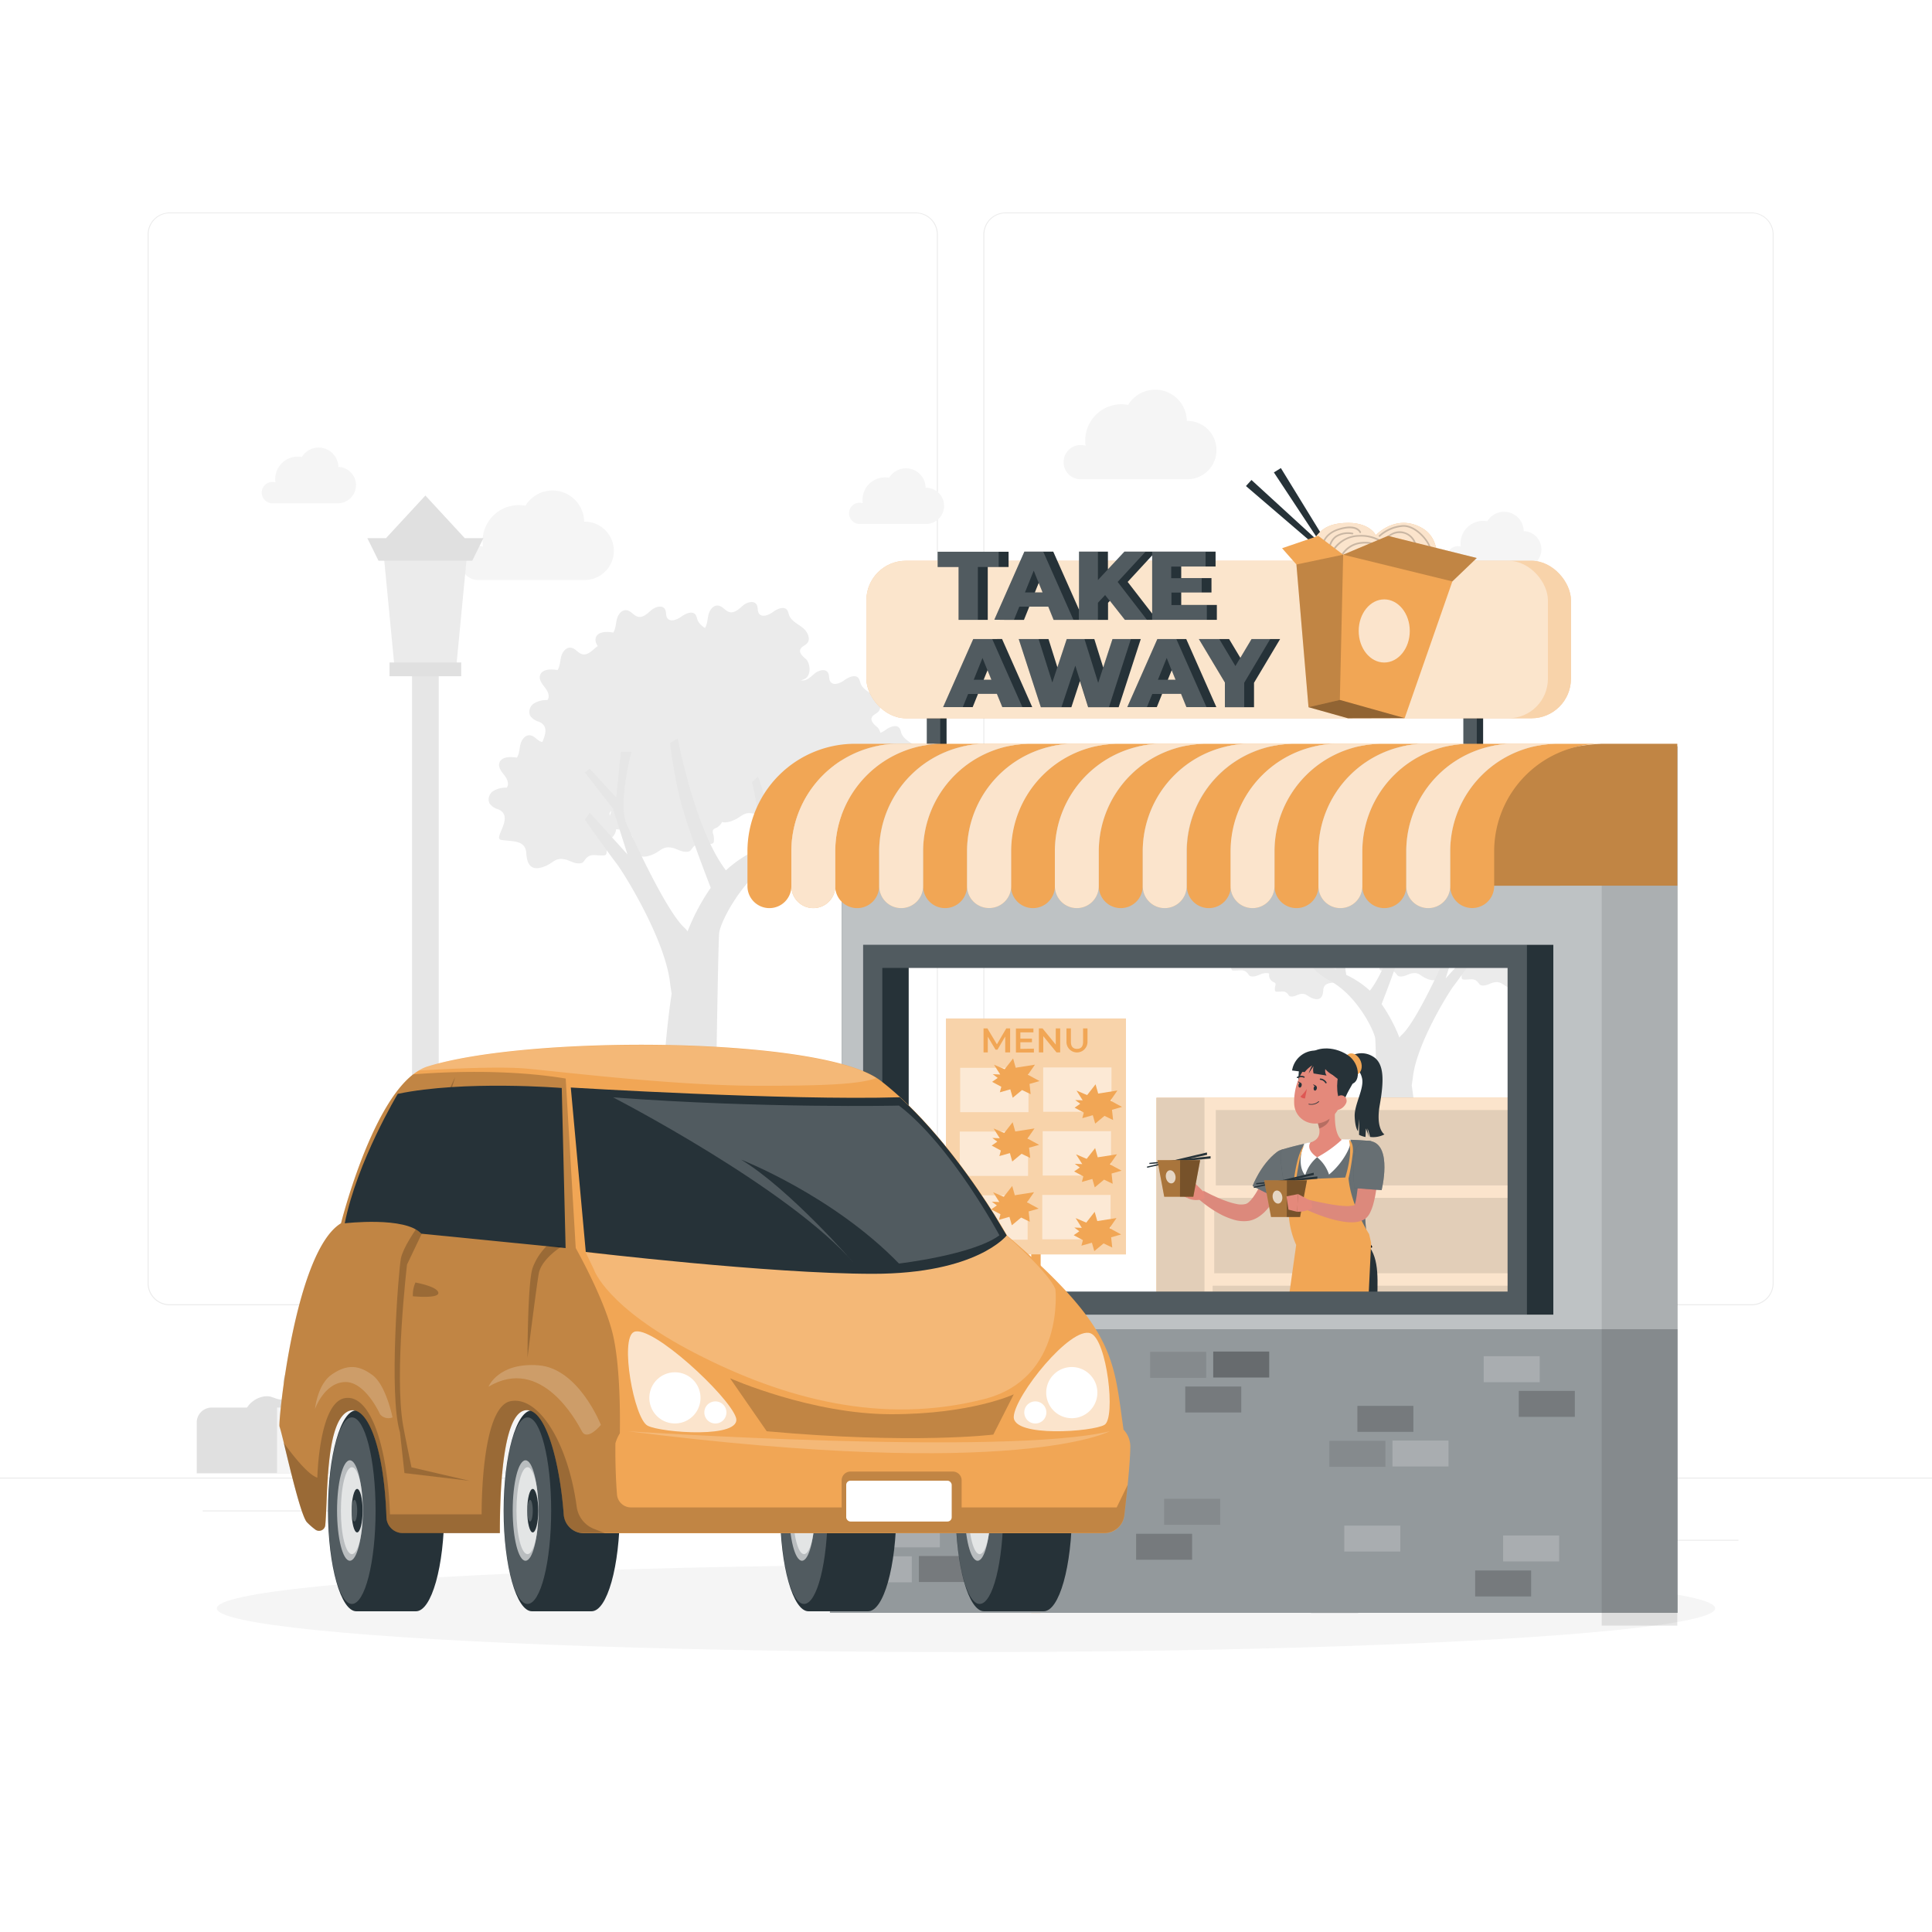 <svg class="animated" id="freepik_stories-drive-thru" xmlns="http://www.w3.org/2000/svg" viewBox="0 0 500 500" version="1.1" xmlns:xlink="http://www.w3.org/1999/xlink" xmlns:svgjs="http://svgjs.com/svgjs"><style>svg#freepik_stories-drive-thru:not(.animated) .animable {opacity: 0;}svg#freepik_stories-drive-thru.animated #freepik--Character--inject-118 {animation: 6s Infinite  linear wind;animation-delay: 0s;}svg#freepik_stories-drive-thru.animated #freepik--Car--inject-118 {animation: 1.5s Infinite  linear wind;animation-delay: 0s;}            @keyframes wind {                0% {                    transform: rotate( 0deg );                }                25% {                    transform: rotate( 1deg );                }                75% {                    transform: rotate( -1deg );                }            }        </style><g id="freepik--background-complete--inject-118" class="animable" style="transform-origin: 250px 228.23px;"><rect y="382.4" width="500" height="0.25" style="fill: rgb(235, 235, 235); transform-origin: 250px 382.525px;" id="elx7ioyd5ohxs" class="animable"></rect><rect x="416.78" y="398.49" width="33.12" height="0.25" style="fill: rgb(235, 235, 235); transform-origin: 433.34px 398.615px;" id="eldi7fxi481ep" class="animable"></rect><rect x="322.53" y="401.21" width="8.69" height="0.25" style="fill: rgb(235, 235, 235); transform-origin: 326.875px 401.335px;" id="el69o5zugd3tv" class="animable"></rect><rect x="396.59" y="389.21" width="19.19" height="0.25" style="fill: rgb(235, 235, 235); transform-origin: 406.185px 389.335px;" id="el47bpuz5ltjh" class="animable"></rect><rect x="52.46" y="390.89" width="43.19" height="0.25" style="fill: rgb(235, 235, 235); transform-origin: 74.055px 391.015px;" id="el954w710bhv" class="animable"></rect><rect x="104.56" y="390.89" width="6.33" height="0.25" style="fill: rgb(235, 235, 235); transform-origin: 107.725px 391.015px;" id="el8asyuoqz7jr" class="animable"></rect><rect x="131.47" y="395.11" width="93.68" height="0.25" style="fill: rgb(235, 235, 235); transform-origin: 178.31px 395.235px;" id="eltwebxrqqntk" class="animable"></rect><path d="M237,337.8H43.91a5.71,5.71,0,0,1-5.7-5.71V60.66A5.71,5.71,0,0,1,43.91,55H237a5.71,5.71,0,0,1,5.71,5.71V332.09A5.71,5.71,0,0,1,237,337.8ZM43.91,55.2a5.46,5.46,0,0,0-5.45,5.46V332.09a5.46,5.46,0,0,0,5.45,5.46H237a5.47,5.47,0,0,0,5.46-5.46V60.66A5.47,5.47,0,0,0,237,55.2Z" style="fill: rgb(235, 235, 235); transform-origin: 140.46px 196.4px;" id="elu9uu49v8lf" class="animable"></path><path d="M453.31,337.8H260.21a5.72,5.72,0,0,1-5.71-5.71V60.66A5.72,5.72,0,0,1,260.21,55h193.1A5.71,5.71,0,0,1,459,60.66V332.09A5.71,5.71,0,0,1,453.31,337.8ZM260.21,55.2a5.47,5.47,0,0,0-5.46,5.46V332.09a5.47,5.47,0,0,0,5.46,5.46h193.1a5.47,5.47,0,0,0,5.46-5.46V60.66a5.47,5.47,0,0,0-5.46-5.46Z" style="fill: rgb(235, 235, 235); transform-origin: 356.75px 196.4px;" id="els580eyirjei" class="animable"></path><path d="M395.93,366.58c.21-2.61-.14-6-3.2-7-5.18-1.71-8.25-5.72-8.07-10.26s-5.28-8.95-9.37-4.7-3.54-3.27-9-5.09-10.07,2.6-8.57,6.65-3.89,6.59-10.33,3.14-13.53,2.83-12.17,7.73.25,5.45-3.82,3.82c-3.3-1.32-8.69,1.45-9.29,5.72Z" style="fill: rgb(224, 224, 224); transform-origin: 359.045px 352.849px;" id="elphj4bbffrga" class="animable"></path><path d="M120.58,366.58c.25-2.07.14-5.09-2.43-5.94-4-1.33-6.41-4.44-6.27-8s-4.1-6.95-7.28-3.65-2.75-2.54-7-4-7.82,2-6.66,5.17-3,5.11-8,2.44-10.51,2.19-9.45,6,.19,4.23-3,3c-2.68-1.08-7.14,1.35-7.23,4.94Z" style="fill: rgb(224, 224, 224); transform-origin: 91.965px 355.613px;" id="elrfotokaowlr" class="animable"></path><path d="M127.24,366.58h94.11c1.32-4.41-2.1-9.71-5.83-10.45-4.58-.92-9.19-9-9.4-14.11s-8.47-20.92-21.3-11.17-8.92,1.43-18.2-1.31-15.14,5.15-11.06,11c0,0-9.33-2.33-13.17,6.37s0,14.11,0,14.11S130.61,360.73,127.24,366.58Z" style="fill: rgb(224, 224, 224); transform-origin: 174.44px 347.159px;" id="elk9cz3u9x7q" class="animable"></path><path d="M275.26,119.59a4.42,4.42,0,0,1,4.43-4.42,4.49,4.49,0,0,1,1.27.19,8.8,8.8,0,0,1-.1-1.36,9.37,9.37,0,0,1,9.37-9.38,9,9,0,0,1,1.73.17,8.19,8.19,0,0,1,15.19,4.14h.13a7.55,7.55,0,1,1,0,15.1H279.56A4.42,4.42,0,0,1,275.26,119.59Z" style="fill: rgb(245, 245, 245); transform-origin: 295.045px 112.44px;" id="elkfx09g31zff" class="animable"></path><path d="M119.29,145.69a4.42,4.42,0,0,1,5.7-4.24,10.12,10.12,0,0,1-.1-1.36,9.38,9.38,0,0,1,9.37-9.37,9.85,9.85,0,0,1,1.73.16A8.19,8.19,0,0,1,151.18,135h.13a7.55,7.55,0,0,1,0,15.1H123.59A4.43,4.43,0,0,1,119.29,145.69Z" style="fill: rgb(245, 245, 245); transform-origin: 139.075px 138.52px;" id="elgvlwuqaotjt" class="animable"></path><path d="M219.73,132.85a2.75,2.75,0,0,1,2.75-2.75,2.61,2.61,0,0,1,.79.12,6,6,0,0,1-.06-.85,5.83,5.83,0,0,1,5.82-5.82,5.49,5.49,0,0,1,1.08.1,5.09,5.09,0,0,1,9.44,2.57h.09a4.69,4.69,0,1,1,0,9.38H222.4A2.75,2.75,0,0,1,219.73,132.85Z" style="fill: rgb(245, 245, 245); transform-origin: 232.033px 128.401px;" id="el84g8ui3u32k" class="animable"></path><path d="M67.74,127.48a2.75,2.75,0,0,1,2.75-2.75,2.9,2.9,0,0,1,.79.11,5.84,5.84,0,0,1,5.77-6.67,6.26,6.26,0,0,1,1.07.1,5.1,5.1,0,0,1,9.45,2.58h.08a4.7,4.7,0,0,1,0,9.39H70.42A2.75,2.75,0,0,1,67.74,127.48Z" style="fill: rgb(245, 245, 245); transform-origin: 79.937px 123.036px;" id="elb4sngsfcp2" class="animable"></path><path d="M374.52,144.11a2.76,2.76,0,0,1,2.75-2.76,2.9,2.9,0,0,1,.79.12,5.93,5.93,0,0,1-.06-.84,5.83,5.83,0,0,1,5.83-5.83,5.46,5.46,0,0,1,1.07.1,5.09,5.09,0,0,1,9.44,2.57h.09a4.7,4.7,0,0,1,0,9.39H377.19A2.74,2.74,0,0,1,374.52,144.11Z" style="fill: rgb(245, 245, 245); transform-origin: 386.717px 139.656px;" id="eldsp798z23m" class="animable"></path><path d="M136.47,222.57a8.64,8.64,0,0,1-.26-1.72c-.21-3.57-3.62-3-6.52-3.49-2.26-.38,3.73-6.1-.83-7.94a4,4,0,0,1-2.2-1.54,2.57,2.57,0,0,1,1-3.16,6.12,6.12,0,0,1,3.47-.87c.74-.91.14-2.27-.59-3.2s-1.6-2-1.33-3.11c.42-1.72,2.82-1.78,4.56-1.45.64-1,.63-2.34.94-3.52s1.25-2.42,2.47-2.28,1.84,1.43,3,1.7c1.3.3,2.43-.85,3.45-1.71s2.81-1.4,3.51-.27c.42.68.17,1.63.6,2.3.76,1.17,2.56.45,3.68-.38s2.89-1.57,3.68-.42a4.83,4.83,0,0,1,.43,1.19c.53,1.52,2.18,2.28,3.46,3.26s2.3,2.92,1.21,4.11c-.53.59-1.47.83-1.74,1.58-.33.94.63,1.78,1.38,2.42,1.26,1.08,1.49,4.29-.17,5.16-.7.37-1.73.49-1.9,1.26s.54,1.23,1,1.76a3.31,3.31,0,0,1-1,4.93c-.4.19-.9.35-1.05.77a1.58,1.58,0,0,0,.1.93,4.91,4.91,0,0,1,.16,1.79.8.8,0,0,1-.22.56.87.87,0,0,1-.53.15c-2.4.11-3.57-.75-5,1.35a1.59,1.59,0,0,1-.5.53,1.5,1.5,0,0,1-.66.17c-1.66.13-2.74-.9-4.25-1.09-2.1-.27-2.55.81-4.39,1.68C138.43,225.39,137,224.55,136.47,222.57Z" style="fill: rgb(235, 235, 235); transform-origin: 143.656px 207.031px;" id="elfav4v6q56di" class="animable"></path><path d="M164.21,219.57a7.87,7.87,0,0,1-.26-1.72c-.22-3.57-3.62-3-6.52-3.49-2.27-.38,3.73-6.1-.84-7.94a4,4,0,0,1-2.2-1.54,2.59,2.59,0,0,1,1-3.16,6.06,6.06,0,0,1,3.46-.87c.75-.91.14-2.27-.58-3.19s-1.6-2-1.33-3.12c.41-1.72,2.82-1.78,4.56-1.45.64-1,.63-2.34.94-3.52s1.25-2.42,2.46-2.27,1.84,1.43,3,1.69c1.31.31,2.43-.84,3.45-1.71s2.81-1.4,3.51-.26c.42.68.17,1.63.61,2.3.76,1.16,2.56.44,3.67-.39s2.9-1.57,3.68-.42a4.85,4.85,0,0,1,.44,1.19c.53,1.53,2.17,2.29,3.46,3.26s2.3,2.92,1.21,4.12c-.54.59-1.48.82-1.74,1.57-.34.94.62,1.78,1.38,2.43,1.26,1.07,1.49,4.28-.18,5.16-.7.37-1.73.48-1.9,1.25s.55,1.23,1,1.76a3.33,3.33,0,0,1-1,4.94c-.4.19-.89.34-1,.76a1.54,1.54,0,0,0,.1.94,5.07,5.07,0,0,1,.16,1.78.83.83,0,0,1-.22.56.87.87,0,0,1-.53.15c-2.41.11-3.57-.74-5,1.35a1.84,1.84,0,0,1-.5.54,1.69,1.69,0,0,1-.67.16c-1.65.14-2.73-.9-4.25-1.09-2.1-.27-2.54.82-4.39,1.69C166.16,222.39,164.75,221.55,164.21,219.57Z" style="fill: rgb(235, 235, 235); transform-origin: 171.388px 204.032px;" id="el8hn406kjem7" class="animable"></path><path d="M166.88,201.91a8.64,8.64,0,0,1-.26-1.72c-.21-3.57-3.62-3-6.52-3.49-2.26-.38,3.73-6.1-.83-7.94a4.07,4.07,0,0,1-2.21-1.54,2.59,2.59,0,0,1,1-3.16,6.1,6.1,0,0,1,3.46-.87c.75-.91.14-2.27-.58-3.2s-1.6-2-1.33-3.11c.42-1.72,2.82-1.78,4.56-1.45.64-1,.63-2.34.94-3.52s1.25-2.42,2.46-2.28,1.85,1.43,3,1.7c1.3.3,2.43-.85,3.45-1.71s2.8-1.4,3.51-.27c.42.69.17,1.63.6,2.3.76,1.17,2.56.45,3.68-.38s2.89-1.57,3.68-.42a4.83,4.83,0,0,1,.43,1.19c.53,1.52,2.18,2.28,3.46,3.26s2.3,2.92,1.21,4.11c-.53.59-1.47.83-1.74,1.58-.33.94.62,1.78,1.38,2.42,1.26,1.08,1.49,4.29-.18,5.16-.7.37-1.72.49-1.89,1.26s.54,1.23,1,1.76a3.3,3.3,0,0,1-1,4.93c-.4.19-.89.35-1,.77a1.58,1.58,0,0,0,.1.93,4.91,4.91,0,0,1,.16,1.79.8.8,0,0,1-.22.56.87.87,0,0,1-.53.15c-2.41.11-3.57-.75-5,1.35a1.69,1.69,0,0,1-.5.53,1.5,1.5,0,0,1-.66.17c-1.66.13-2.74-.9-4.25-1.09-2.1-.27-2.55.81-4.4,1.68C168.83,204.73,167.42,203.89,166.88,201.91Z" style="fill: rgb(235, 235, 235); transform-origin: 174.053px 186.371px;" id="elrmrb6ljugkq" class="animable"></path><path d="M185.15,210.7a8.42,8.42,0,0,1-.26-1.72c-.21-3.57-3.62-3-6.52-3.48-2.26-.38,3.73-6.1-.83-7.95a4.05,4.05,0,0,1-2.21-1.53,2.6,2.6,0,0,1,1-3.17,6.18,6.18,0,0,1,3.46-.87c.75-.9.14-2.26-.58-3.19s-1.6-2-1.33-3.11c.42-1.73,2.82-1.79,4.56-1.45.64-1,.63-2.34.94-3.52s1.25-2.43,2.46-2.28,1.85,1.43,3,1.69c1.3.31,2.43-.84,3.45-1.7s2.8-1.41,3.51-.27c.42.68.17,1.63.6,2.3.76,1.16,2.56.44,3.68-.38s2.89-1.57,3.68-.43a4.76,4.76,0,0,1,.43,1.2c.53,1.52,2.18,2.28,3.46,3.26s2.3,2.92,1.21,4.11c-.53.59-1.47.83-1.74,1.58-.33.94.62,1.78,1.38,2.42,1.26,1.07,1.49,4.28-.18,5.16-.7.37-1.72.48-1.89,1.26s.54,1.22,1,1.76a3.3,3.3,0,0,1-1,4.93c-.4.19-.89.35-1,.77a1.59,1.59,0,0,0,.1.93,4.91,4.91,0,0,1,.16,1.79.82.82,0,0,1-.22.56.87.87,0,0,1-.53.15c-2.41.1-3.57-.75-5,1.35a1.69,1.69,0,0,1-.5.53,1.5,1.5,0,0,1-.66.17c-1.66.13-2.74-.9-4.25-1.09-2.1-.27-2.55.81-4.4,1.68C187.1,213.53,185.69,212.69,185.15,210.7Z" style="fill: rgb(235, 235, 235); transform-origin: 192.323px 195.169px;" id="elauewmcpgicm" class="animable"></path><path d="M203.61,206.64a8.42,8.42,0,0,1-.26-1.72c-.21-3.57-3.62-3-6.51-3.49-2.27-.38,3.73-6.09-.84-7.94a4,4,0,0,1-2.2-1.54,2.6,2.6,0,0,1,1-3.16,6.12,6.12,0,0,1,3.47-.87c.74-.9.14-2.27-.58-3.19s-1.6-2-1.33-3.12c.41-1.72,2.82-1.78,4.55-1.45.65-1,.63-2.34.95-3.52s1.25-2.42,2.46-2.27,1.84,1.43,3,1.69c1.3.31,2.43-.84,3.45-1.71s2.81-1.4,3.51-.26c.42.68.17,1.63.61,2.3.76,1.16,2.56.44,3.67-.38s2.9-1.57,3.68-.43a4.85,4.85,0,0,1,.44,1.19c.52,1.53,2.17,2.29,3.45,3.26s2.3,2.93,1.22,4.12c-.54.59-1.48.83-1.75,1.58-.33.93.63,1.77,1.39,2.42,1.26,1.07,1.49,4.28-.18,5.16-.7.37-1.73.48-1.9,1.25s.55,1.23,1,1.76a3.32,3.32,0,0,1-1,4.94c-.4.19-.89.35-1,.76a1.61,1.61,0,0,0,.09.94,4.65,4.65,0,0,1,.16,1.78.82.82,0,0,1-.21.56.77.77,0,0,1-.53.15c-2.41.11-3.57-.74-5,1.35a1.73,1.73,0,0,1-.5.54,1.69,1.69,0,0,1-.67.16c-1.65.14-2.74-.89-4.25-1.09-2.1-.26-2.54.82-4.39,1.69C205.57,209.46,204.16,208.62,203.61,206.64Z" style="fill: rgb(235, 235, 235); transform-origin: 210.804px 191.102px;" id="ellx14rijvxq" class="animable"></path><path d="M203.85,226.39a6.62,6.62,0,0,1-.2-1.35c-.17-2.81-2.85-2.37-5.13-2.75-1.78-.3,2.94-4.8-.66-6.25a3.16,3.16,0,0,1-1.73-1.21,2,2,0,0,1,.78-2.49,4.86,4.86,0,0,1,2.73-.69c.59-.71.11-1.78-.46-2.51s-1.26-1.56-1.05-2.45c.33-1.36,2.22-1.41,3.59-1.15a9.44,9.44,0,0,0,.74-2.77c.25-.93,1-1.91,1.94-1.79s1.45,1.13,2.34,1.33,1.91-.66,2.71-1.34,2.21-1.1,2.77-.21c.33.54.13,1.28.47,1.81.6.92,2,.35,2.9-.3s2.27-1.24,2.89-.34a3.91,3.91,0,0,1,.34.94c.42,1.2,1.72,1.8,2.73,2.57s1.81,2.3.95,3.24c-.42.47-1.16.65-1.37,1.24-.26.74.49,1.4,1.09,1.91,1,.85,1.17,3.37-.14,4.06-.55.29-1.36.38-1.5,1s.44,1,.8,1.39a2.6,2.6,0,0,1-.8,3.88c-.31.15-.7.28-.82.61a1.24,1.24,0,0,0,.08.73,4,4,0,0,1,.13,1.41.65.65,0,0,1-.18.44.66.66,0,0,1-.41.12c-1.9.08-2.81-.59-4,1.06a1.34,1.34,0,0,1-.4.42,1.14,1.14,0,0,1-.52.13c-1.3.11-2.15-.71-3.35-.86-1.65-.21-2,.64-3.45,1.33C205.39,228.62,204.28,228,203.85,226.39Z" style="fill: rgb(235, 235, 235); transform-origin: 209.491px 214.168px;" id="elggm7df3sluf" class="animable"></path><path d="M214.2,219.57a8.53,8.53,0,0,1-.26-1.72c-.21-3.57-3.62-3-6.52-3.49-2.26-.38,3.74-6.1-.83-7.94a4,4,0,0,1-2.2-1.54,2.58,2.58,0,0,1,1-3.16,6.12,6.12,0,0,1,3.47-.87c.74-.91.14-2.27-.58-3.19s-1.61-2-1.33-3.12c.41-1.72,2.81-1.78,4.55-1.45.64-1,.63-2.34.94-3.52s1.25-2.42,2.47-2.27,1.84,1.43,3,1.69c1.3.31,2.43-.84,3.45-1.71s2.81-1.4,3.51-.26c.42.68.17,1.63.61,2.3.75,1.16,2.55.44,3.67-.39s2.89-1.57,3.68-.42a4.83,4.83,0,0,1,.43,1.19c.53,1.53,2.18,2.29,3.46,3.26s2.3,2.92,1.22,4.12c-.54.59-1.48.82-1.75,1.57-.33.94.63,1.78,1.38,2.43,1.27,1.07,1.49,4.28-.17,5.16-.7.37-1.73.48-1.9,1.25s.55,1.23,1,1.76a3.32,3.32,0,0,1-1,4.94c-.4.19-.9.34-1,.76a1.61,1.61,0,0,0,.09.94,4.84,4.84,0,0,1,.16,1.78.79.79,0,0,1-.22.56.86.86,0,0,1-.52.15c-2.41.11-3.57-.74-5,1.35a1.88,1.88,0,0,1-.51.54,1.6,1.6,0,0,1-.66.16c-1.66.14-2.74-.9-4.25-1.09-2.1-.27-2.54.82-4.39,1.69C216.16,222.39,214.75,221.55,214.2,219.57Z" style="fill: rgb(235, 235, 235); transform-origin: 221.39px 204.032px;" id="elo26jrzbgtsh" class="animable"></path><path d="M185.15,189a8.64,8.64,0,0,1-.26-1.72c-.21-3.57-3.62-3-6.52-3.49-2.26-.38,3.73-6.1-.83-7.94a4.07,4.07,0,0,1-2.21-1.54,2.59,2.59,0,0,1,1-3.16,6.1,6.1,0,0,1,3.46-.87c.75-.91.14-2.27-.58-3.19s-1.6-2-1.33-3.12c.42-1.72,2.82-1.78,4.56-1.45.64-1,.63-2.34.94-3.52s1.25-2.42,2.46-2.28,1.85,1.43,3,1.7c1.3.3,2.43-.85,3.45-1.71s2.8-1.4,3.51-.26c.42.68.17,1.63.6,2.3.76,1.16,2.56.44,3.68-.39s2.89-1.57,3.68-.42a4.83,4.83,0,0,1,.43,1.19c.53,1.52,2.18,2.28,3.46,3.26s2.3,2.92,1.21,4.12c-.53.58-1.47.82-1.74,1.57-.33.94.62,1.78,1.38,2.42,1.26,1.08,1.49,4.29-.18,5.17-.7.36-1.72.48-1.89,1.25s.54,1.23,1,1.76a3.3,3.3,0,0,1-1,4.93c-.4.2-.89.35-1,.77a1.58,1.58,0,0,0,.1.93,4.91,4.91,0,0,1,.16,1.79.79.79,0,0,1-.22.56.87.87,0,0,1-.53.15c-2.41.11-3.57-.74-5,1.35a1.69,1.69,0,0,1-.5.53,1.5,1.5,0,0,1-.66.17c-1.66.14-2.74-.9-4.25-1.09-2.1-.27-2.55.81-4.4,1.68C187.1,191.8,185.69,191,185.15,189Z" style="fill: rgb(235, 235, 235); transform-origin: 192.323px 173.46px;" id="elxw19sou5yu" class="animable"></path><path d="M161.43,190.19a7.78,7.78,0,0,1-.26-1.72c-.22-3.57-3.62-3-6.52-3.49-2.26-.38,3.73-6.09-.83-7.94a4,4,0,0,1-2.21-1.54,2.59,2.59,0,0,1,1-3.16,6.08,6.08,0,0,1,3.46-.87c.75-.9.14-2.27-.58-3.19s-1.6-2-1.33-3.12c.41-1.72,2.82-1.78,4.56-1.45.64-1,.63-2.34.94-3.52s1.25-2.42,2.46-2.27,1.85,1.43,3,1.69c1.3.31,2.42-.84,3.45-1.71s2.8-1.4,3.51-.26c.42.68.16,1.63.6,2.3.76,1.16,2.56.44,3.68-.38s2.89-1.57,3.68-.43a4.83,4.83,0,0,1,.43,1.19c.53,1.53,2.17,2.29,3.46,3.26s2.3,2.93,1.21,4.12c-.53.59-1.48.83-1.74,1.58-.34.93.62,1.77,1.38,2.42,1.26,1.07,1.49,4.28-.18,5.16-.7.37-1.72.48-1.9,1.25s.55,1.23,1,1.76a3.32,3.32,0,0,1-1,4.94c-.4.19-.89.35-1,.76a1.62,1.62,0,0,0,.1.94,5.09,5.09,0,0,1,.16,1.78.79.79,0,0,1-.22.56.75.75,0,0,1-.53.15c-2.41.11-3.57-.74-5,1.35a1.73,1.73,0,0,1-.5.54,1.64,1.64,0,0,1-.66.16c-1.66.14-2.74-.89-4.25-1.09-2.1-.26-2.55.82-4.4,1.69C163.38,193,162,192.17,161.43,190.19Z" style="fill: rgb(235, 235, 235); transform-origin: 168.603px 174.65px;" id="ely9yen108s6k" class="animable"></path><path d="M147,199.9a8.64,8.64,0,0,1-.26-1.72c-.21-3.57-3.62-3-6.52-3.49-2.26-.38,3.73-6.1-.83-7.94a4,4,0,0,1-2.2-1.54,2.58,2.58,0,0,1,1-3.16,6.12,6.12,0,0,1,3.47-.87c.74-.91.13-2.27-.59-3.19s-1.6-2-1.33-3.12c.42-1.72,2.82-1.78,4.56-1.45.64-1,.63-2.34.94-3.52s1.25-2.42,2.47-2.28,1.84,1.43,3,1.7c1.3.31,2.43-.85,3.45-1.71s2.8-1.4,3.51-.26c.42.68.17,1.63.6,2.3.76,1.16,2.56.44,3.68-.39s2.89-1.57,3.68-.42A4.83,4.83,0,0,1,166,170c.53,1.52,2.18,2.28,3.46,3.26s2.3,2.92,1.21,4.12c-.53.58-1.47.82-1.74,1.57-.33.94.62,1.78,1.38,2.42,1.26,1.08,1.49,4.29-.18,5.17-.7.36-1.72.48-1.89,1.25s.54,1.23,1,1.76a3.3,3.3,0,0,1-1,4.93c-.4.2-.89.35-1,.77a1.58,1.58,0,0,0,.1.93,4.91,4.91,0,0,1,.16,1.79.79.79,0,0,1-.22.56.87.87,0,0,1-.53.15c-2.4.11-3.57-.74-5,1.35a1.69,1.69,0,0,1-.5.53,1.5,1.5,0,0,1-.66.17c-1.66.14-2.74-.9-4.25-1.09-2.1-.27-2.55.82-4.4,1.68C149,202.72,147.56,201.88,147,199.9Z" style="fill: rgb(235, 235, 235); transform-origin: 154.157px 184.358px;" id="eltfy7iui2gy" class="animable"></path><path d="M151.39,212.17s6,8.52,8.1,11.22,12.47,19.53,13.88,30.66c.15,1.19.3,2.21.45,3.11-4.47,29.49-3.77,83.46-3.61,92.7h14.15c.13-10.42,1.34-105.65,1.78-108.56.47-3.08,6.39-14.8,15.53-19.61s17-20.74,17-20.74H215.8s-5.4,9.76-13.09,15.16a29.75,29.75,0,0,1-3.46,2.06A49,49,0,0,0,196.19,201l-1.57,1.45c2.12,8.7,1.85,14.27,1.2,17.47a31.53,31.53,0,0,0-7.95,5.32c-8-10.37-12.46-34.09-12.46-34.09l-2,1.12A121.88,121.88,0,0,0,176,206.76c1.49,6.14,5.89,17.7,7.94,23a53.88,53.88,0,0,0-6,11.3,4.53,4.53,0,0,0-.77-.92c-5.19-4.69-15-26.88-15-26.88-2.36-5.16,1.25-18.7,1.25-18.7h-2.73l-1.22,11.84-6.86-7.48-1.24,1,7.27,9.35,3.74,11.84-9.77-10.8Z" style="fill: rgb(230, 230, 230); transform-origin: 185.02px 270.505px;" id="el3t1ck1n1gsb" class="animable"></path><path d="M394,254.34a7.06,7.06,0,0,0,.2-1.32c.16-2.74,2.77-2.3,5-2.68,1.73-.29-2.87-4.67.64-6.09a3.08,3.08,0,0,0,1.69-1.18,2,2,0,0,0-.77-2.43,4.67,4.67,0,0,0-2.66-.66c-.57-.7-.1-1.74.45-2.45s1.23-1.52,1-2.39c-.32-1.32-2.16-1.37-3.49-1.11a9.44,9.44,0,0,1-.73-2.71c-.24-.9-1-1.86-1.89-1.74s-1.41,1.09-2.27,1.3-1.86-.65-2.65-1.31-2.15-1.08-2.69-.21c-.32.53-.13,1.25-.47,1.77-.58.89-2,.34-2.81-.3s-2.23-1.2-2.83-.32a4,4,0,0,0-.33.91c-.41,1.17-1.67,1.76-2.65,2.51s-1.77,2.24-.94,3.15c.42.45,1.14.64,1.34,1.21.26.72-.48,1.37-1.06,1.86-1,.82-1.14,3.29.14,4,.53.28,1.32.37,1.45,1s-.42.94-.77,1.35a2.54,2.54,0,0,0,.78,3.79c.3.15.68.27.79.59a1.1,1.1,0,0,1-.07.71,3.74,3.74,0,0,0-.12,1.37.59.59,0,0,0,.16.43.66.66,0,0,0,.41.12c1.85.08,2.74-.57,3.87,1a1.32,1.32,0,0,0,.38.4,1.14,1.14,0,0,0,.51.13c1.27.11,2.1-.69,3.26-.84,1.61-.2,2,.63,3.37,1.3C392.51,256.51,393.59,255.86,394,254.34Z" style="fill: rgb(235, 235, 235); transform-origin: 388.485px 242.427px;" id="el52b2vcbf489" class="animable"></path><path d="M372.73,252a7.06,7.06,0,0,0,.2-1.32c.16-2.74,2.77-2.3,5-2.68,1.73-.29-2.87-4.67.64-6.09a3.08,3.08,0,0,0,1.69-1.18,2,2,0,0,0-.77-2.43,4.67,4.67,0,0,0-2.66-.66c-.57-.7-.1-1.74.45-2.45s1.23-1.52,1-2.39c-.32-1.32-2.16-1.37-3.49-1.11a9.44,9.44,0,0,1-.73-2.71c-.24-.9-1-1.86-1.89-1.74s-1.41,1.1-2.27,1.3-1.86-.65-2.65-1.31-2.15-1.08-2.69-.21c-.32.53-.13,1.25-.47,1.77-.58.89-2,.34-2.81-.29s-2.23-1.21-2.83-.33a4.12,4.12,0,0,0-.33.91c-.41,1.17-1.67,1.76-2.65,2.51s-1.77,2.24-.94,3.15c.41.45,1.14.64,1.34,1.21s-.48,1.37-1.06,1.86c-1,.82-1.14,3.29.14,4,.53.28,1.32.37,1.45,1s-.42.95-.77,1.35a2.54,2.54,0,0,0,.78,3.79c.3.15.68.27.79.59a1.1,1.1,0,0,1-.07.71,3.75,3.75,0,0,0-.12,1.37.63.63,0,0,0,.16.44.72.72,0,0,0,.41.11c1.85.08,2.74-.57,3.87,1a1.32,1.32,0,0,0,.38.4,1.14,1.14,0,0,0,.51.13c1.27.11,2.1-.69,3.26-.83,1.61-.21,1.95.62,3.37,1.29C371.23,254.21,372.31,253.56,372.73,252Z" style="fill: rgb(235, 235, 235); transform-origin: 367.215px 240.1px;" id="el3rl2f24ovpq" class="animable"></path><path d="M370.68,238.49a7.06,7.06,0,0,0,.2-1.32c.16-2.74,2.77-2.31,5-2.68,1.73-.29-2.87-4.68.64-6.09a3.08,3.08,0,0,0,1.69-1.18,2,2,0,0,0-.77-2.43,4.78,4.78,0,0,0-2.66-.67c-.57-.69-.1-1.73.45-2.44s1.23-1.52,1-2.4c-.32-1.32-2.16-1.36-3.5-1.11a9.6,9.6,0,0,1-.72-2.7c-.24-.91-1-1.86-1.89-1.74s-1.41,1.09-2.27,1.3-1.86-.65-2.65-1.31-2.15-1.08-2.69-.21c-.32.52-.13,1.25-.47,1.77-.58.89-2,.34-2.82-.3s-2.22-1.2-2.82-.32a3.78,3.78,0,0,0-.33.91c-.41,1.17-1.67,1.75-2.66,2.5s-1.76,2.25-.93,3.16c.41.45,1.14.64,1.34,1.21.26.72-.48,1.36-1.06,1.86-1,.82-1.14,3.29.14,4,.53.28,1.32.37,1.45,1s-.42.94-.77,1.35a2.55,2.55,0,0,0,.77,3.79c.31.14.69.27.8.59a1.16,1.16,0,0,1-.07.71A3.74,3.74,0,0,0,355,237a.59.59,0,0,0,.16.43.66.66,0,0,0,.41.12c1.85.08,2.74-.57,3.87,1a1.15,1.15,0,0,0,.38.41,1.24,1.24,0,0,0,.51.13c1.27.1,2.1-.69,3.26-.84,1.61-.2,1.95.63,3.37,1.3C369.17,240.65,370.26,240,370.68,238.49Z" style="fill: rgb(235, 235, 235); transform-origin: 365.165px 226.559px;" id="eldgh81vfwae6" class="animable"></path><path d="M356.66,245.24a7.06,7.06,0,0,0,.2-1.32c.16-2.74,2.77-2.31,5-2.68,1.73-.29-2.87-4.68.64-6.09a3.08,3.08,0,0,0,1.69-1.18,2,2,0,0,0-.77-2.43,4.66,4.66,0,0,0-2.65-.66c-.58-.7-.11-1.74.44-2.45s1.23-1.52,1-2.4c-.31-1.32-2.16-1.36-3.49-1.11a9.29,9.29,0,0,1-.73-2.7c-.23-.91-1-1.86-1.89-1.74s-1.41,1.09-2.27,1.3-1.86-.65-2.65-1.31-2.15-1.08-2.69-.21c-.32.52-.13,1.25-.46,1.77-.59.89-2,.34-2.82-.3s-2.22-1.2-2.83-.32a3.78,3.78,0,0,0-.33.91c-.4,1.17-1.67,1.75-2.65,2.5s-1.77,2.25-.94,3.16c.42.45,1.14.64,1.34,1.21.26.72-.48,1.36-1.06,1.86-1,.82-1.14,3.29.14,4,.54.28,1.32.37,1.46,1s-.42.94-.78,1.35a2.55,2.55,0,0,0,.78,3.79c.3.14.68.27.8.59a1.17,1.17,0,0,1-.08.71,3.74,3.74,0,0,0-.12,1.37.6.6,0,0,0,.17.43.61.61,0,0,0,.4.12c1.85.08,2.74-.57,3.87,1a1.25,1.25,0,0,0,.38.41,1.33,1.33,0,0,0,.51.13c1.27.1,2.1-.69,3.26-.84,1.61-.2,2,.63,3.37,1.3C355.16,247.4,356.24,246.76,356.66,245.24Z" style="fill: rgb(235, 235, 235); transform-origin: 351.145px 233.326px;" id="ely1tejyk6xa" class="animable"></path><path d="M342.49,242.12a6.32,6.32,0,0,0,.2-1.32c.16-2.74,2.78-2.3,5-2.68,1.74-.29-2.86-4.67.64-6.09a3,3,0,0,0,1.69-1.18,2,2,0,0,0-.76-2.43,4.69,4.69,0,0,0-2.66-.66c-.57-.7-.11-1.74.44-2.45s1.23-1.52,1-2.39c-.31-1.32-2.16-1.37-3.49-1.11a9.76,9.76,0,0,1-.72-2.71c-.24-.9-1-1.86-1.89-1.74s-1.42,1.1-2.28,1.3-1.86-.65-2.64-1.31-2.16-1.08-2.7-.21c-.32.53-.13,1.25-.46,1.77-.58.89-2,.34-2.82-.29s-2.22-1.21-2.83-.33a4.12,4.12,0,0,0-.33.91c-.4,1.17-1.67,1.76-2.65,2.51s-1.77,2.24-.93,3.15c.41.45,1.13.64,1.34,1.21.25.72-.48,1.37-1.07,1.86-1,.82-1.14,3.29.14,4,.54.28,1.33.37,1.46,1s-.42,1-.78,1.35a2.54,2.54,0,0,0,.78,3.79c.31.15.68.27.8.59a1.17,1.17,0,0,1-.08.71,4,4,0,0,0-.12,1.38.68.68,0,0,0,.17.43.69.69,0,0,0,.4.11c1.85.08,2.74-.57,3.87,1a1.24,1.24,0,0,0,.39.4,1.09,1.09,0,0,0,.5.13c1.28.11,2.11-.69,3.27-.83,1.61-.21,1.95.62,3.37,1.29C341,244.29,342.07,243.64,342.49,242.12Z" style="fill: rgb(235, 235, 235); transform-origin: 336.976px 230.207px;" id="el1ch9zqfxsxd" class="animable"></path><path d="M342.31,257.27a5.09,5.09,0,0,0,.15-1c.13-2.16,2.19-1.82,3.94-2.11,1.37-.23-2.25-3.68.5-4.8a2.39,2.39,0,0,0,1.33-.93,1.56,1.56,0,0,0-.6-1.91,3.66,3.66,0,0,0-2.09-.52c-.45-.55-.08-1.37.35-1.93s1-1.2.8-1.89c-.24-1-1.7-1.07-2.75-.87a7.53,7.53,0,0,1-.57-2.13c-.18-.71-.75-1.46-1.49-1.37s-1.11.86-1.79,1-1.46-.51-2.08-1-1.7-.85-2.12-.16c-.25.41-.1,1-.37,1.39-.45.7-1.54.27-2.22-.23s-1.74-1-2.22-.26a2.94,2.94,0,0,0-.26.72c-.32.92-1.32,1.38-2.09,2s-1.39,1.77-.73,2.49c.32.35.89.5,1.05.95s-.38,1.07-.84,1.46c-.76.65-.9,2.59.11,3.12.42.22,1,.29,1.15.76s-.33.74-.61,1.06a2,2,0,0,0,.61,3c.24.12.54.21.63.47a1,1,0,0,1-.06.56,3,3,0,0,0-.1,1.08.52.52,0,0,0,.14.34.54.54,0,0,0,.31.09c1.46.06,2.16-.45,3.05.81a1,1,0,0,0,.3.33,1.12,1.12,0,0,0,.4.1c1,.08,1.66-.55,2.57-.66,1.27-.16,1.54.49,2.66,1C341.12,259,342,258.47,342.31,257.27Z" style="fill: rgb(235, 235, 235); transform-origin: 337.975px 247.929px;" id="elc1s0egpcjzr" class="animable"></path><path d="M334.37,252a7.06,7.06,0,0,0,.2-1.32c.16-2.74,2.77-2.3,5-2.68,1.73-.29-2.87-4.67.64-6.09a3.08,3.08,0,0,0,1.69-1.18,2,2,0,0,0-.77-2.43,4.67,4.67,0,0,0-2.66-.66c-.57-.7-.1-1.74.45-2.45s1.23-1.52,1-2.39c-.32-1.32-2.16-1.37-3.49-1.11a9.44,9.44,0,0,1-.73-2.71c-.24-.9-1-1.86-1.89-1.74s-1.41,1.1-2.27,1.3-1.86-.65-2.65-1.31-2.15-1.08-2.69-.21c-.32.53-.13,1.25-.47,1.77-.58.89-2,.34-2.81-.29s-2.23-1.21-2.83-.33a4.12,4.12,0,0,0-.33.91c-.41,1.17-1.67,1.76-2.65,2.51s-1.77,2.24-.94,3.15c.41.45,1.14.64,1.34,1.21s-.48,1.37-1.06,1.86c-1,.82-1.14,3.29.14,4,.53.28,1.32.37,1.45,1s-.42.95-.77,1.35a2.54,2.54,0,0,0,.78,3.79c.3.15.68.27.79.59a1.1,1.1,0,0,1-.07.71,3.75,3.75,0,0,0-.12,1.37.63.63,0,0,0,.16.44.72.72,0,0,0,.41.11c1.85.08,2.74-.57,3.87,1a1.32,1.32,0,0,0,.38.4,1.14,1.14,0,0,0,.51.13c1.27.11,2.1-.69,3.26-.83,1.61-.21,1.95.62,3.37,1.29C332.87,254.21,334,253.56,334.37,252Z" style="fill: rgb(235, 235, 235); transform-origin: 328.855px 240.1px;" id="el44hj3jx3u6b" class="animable"></path><path d="M356.66,228.57a7.06,7.06,0,0,0,.2-1.32c.16-2.74,2.77-2.31,5-2.68,1.73-.29-2.87-4.68.64-6.09a3.08,3.08,0,0,0,1.69-1.18,2,2,0,0,0-.77-2.43,4.75,4.75,0,0,0-2.65-.67c-.58-.69-.11-1.73.44-2.44s1.23-1.52,1-2.4c-.31-1.32-2.16-1.36-3.49-1.11a9.29,9.29,0,0,1-.73-2.7c-.23-.91-1-1.86-1.89-1.74s-1.41,1.09-2.27,1.3-1.86-.65-2.65-1.31-2.15-1.08-2.69-.21c-.32.52-.13,1.25-.46,1.77-.59.89-2,.34-2.82-.3s-2.22-1.2-2.83-.32a3.78,3.78,0,0,0-.33.91c-.4,1.17-1.67,1.75-2.65,2.5s-1.77,2.25-.94,3.16c.42.45,1.14.64,1.34,1.21s-.48,1.36-1.06,1.86c-1,.82-1.14,3.29.14,4,.54.28,1.32.37,1.46,1s-.42.94-.78,1.35a2.55,2.55,0,0,0,.78,3.79c.3.14.68.27.8.59a1.17,1.17,0,0,1-.08.71,3.74,3.74,0,0,0-.12,1.37.6.6,0,0,0,.17.43.61.61,0,0,0,.4.12c1.85.08,2.74-.57,3.87,1a1.25,1.25,0,0,0,.38.41,1.33,1.33,0,0,0,.51.13c1.27.1,2.1-.69,3.26-.84,1.61-.2,2,.63,3.37,1.3C355.16,230.73,356.24,230.09,356.66,228.57Z" style="fill: rgb(235, 235, 235); transform-origin: 351.145px 216.656px;" id="elr23i67i81i" class="animable"></path><path d="M374.86,229.5a7.06,7.06,0,0,0,.2-1.32c.16-2.74,2.77-2.31,5-2.68,1.73-.29-2.87-4.68.64-6.09a3,3,0,0,0,1.69-1.18,2,2,0,0,0-.77-2.43,4.66,4.66,0,0,0-2.65-.66c-.58-.7-.11-1.74.44-2.45s1.23-1.52,1-2.39c-.31-1.32-2.16-1.37-3.49-1.12a9.29,9.29,0,0,1-.73-2.7c-.23-.9-1-1.86-1.89-1.74s-1.41,1.09-2.27,1.3-1.86-.65-2.65-1.31-2.15-1.08-2.69-.21c-.32.53-.13,1.25-.46,1.77-.59.89-2,.34-2.82-.3s-2.22-1.2-2.83-.32a4,4,0,0,0-.33.91c-.4,1.17-1.67,1.75-2.65,2.5s-1.77,2.25-.93,3.16c.41.45,1.13.64,1.33,1.21.26.72-.48,1.37-1.06,1.86-1,.82-1.14,3.29.14,4,.54.28,1.32.37,1.46,1s-.42.94-.78,1.35a2.55,2.55,0,0,0,.78,3.79c.3.15.68.27.8.59a1.17,1.17,0,0,1-.08.71,4,4,0,0,0-.12,1.37.6.6,0,0,0,.17.43.61.61,0,0,0,.4.12c1.85.08,2.74-.57,3.87,1a1.25,1.25,0,0,0,.38.41,1.17,1.17,0,0,0,.51.13c1.27.1,2.1-.69,3.26-.84,1.61-.2,2,.63,3.37,1.3C373.36,231.67,374.44,231,374.86,229.5Z" style="fill: rgb(235, 235, 235); transform-origin: 369.345px 217.586px;" id="el7uhipa74cxv" class="animable"></path><path d="M385.91,237a6.32,6.32,0,0,0,.2-1.32c.17-2.74,2.78-2.31,5-2.68,1.74-.29-2.86-4.68.64-6.09a3.1,3.1,0,0,0,1.69-1.18,2,2,0,0,0-.76-2.43,4.7,4.7,0,0,0-2.66-.67c-.57-.69-.11-1.74.45-2.45s1.23-1.51,1-2.39c-.32-1.32-2.16-1.36-3.5-1.11a9.69,9.69,0,0,1-.72-2.7c-.24-.91-1-1.86-1.89-1.74s-1.41,1.09-2.27,1.29-1.87-.64-2.65-1.31-2.15-1.07-2.69-.2c-.33.52-.13,1.25-.47,1.77-.58.89-2,.33-2.82-.3s-2.22-1.2-2.82-.33a3.26,3.26,0,0,0-.33.92c-.41,1.17-1.67,1.75-2.66,2.5s-1.76,2.24-.93,3.16c.41.45,1.13.63,1.34,1.21s-.48,1.36-1.06,1.86c-1,.82-1.15,3.28.13,4,.54.28,1.33.37,1.46,1s-.42.94-.78,1.35a2.55,2.55,0,0,0,.78,3.79c.31.14.69.26.8.59a1.24,1.24,0,0,1-.07.71,3.74,3.74,0,0,0-.13,1.37.51.51,0,0,0,.58.55c1.84.08,2.74-.58,3.86,1a1.28,1.28,0,0,0,.39.41,1.24,1.24,0,0,0,.51.13c1.27.1,2.1-.69,3.26-.84,1.61-.2,1.95.63,3.37,1.29C384.41,239.11,385.49,238.47,385.91,237Z" style="fill: rgb(235, 235, 235); transform-origin: 380.399px 225.065px;" id="el0k99ln4r2ala" class="animable"></path><path d="M382.56,246.36s-4.62,6.54-6.22,8.61-9.56,15-10.65,23.53c-.11.91-.23,1.69-.34,2.38,3.43,22.63,2.89,64,2.77,71.13H357.26c-.1-8-1-81.07-1.36-83.3s-4.9-11.35-11.92-15-13.08-15.92-13.08-15.92h2.24s4.14,7.49,10,11.64a23.18,23.18,0,0,0,2.66,1.57,37.77,37.77,0,0,1,2.34-13.21l1.21,1.12c-1.63,6.67-1.42,10.95-.92,13.4a24.32,24.32,0,0,1,6.1,4.08c6.12-8,9.56-26.15,9.56-26.15l1.56.86a93.27,93.27,0,0,1-2,11.16c-1.15,4.71-4.52,13.57-6.09,17.6a41.69,41.69,0,0,1,4.62,8.68,3.43,3.43,0,0,1,.59-.71c4-3.61,11.48-20.63,11.48-20.63,1.81-4-1-14.35-1-14.35h2.1l.93,9.09,5.27-5.74.95.79L377,244.13l-2.87,9.09,7.5-8.29Z" style="fill: rgb(230, 230, 230); transform-origin: 356.73px 291.125px;" id="eluwtfs2ttn6" class="animable"></path><g id="elkb31kxl8s2q"><rect x="106.63" y="145.59" width="6.91" height="222.66" style="fill: rgb(230, 230, 230); transform-origin: 110.085px 256.92px; transform: rotate(180deg);" class="animable"></rect></g><polygon points="118 173.44 102.17 173.44 99.17 142.15 121 142.15 118 173.44" style="fill: rgb(235, 235, 235); transform-origin: 110.085px 157.795px;" id="elida2d9chwd" class="animable"></polygon><polygon points="120.28 139.28 111.75 130.04 110.09 128.24 108.43 130.04 99.89 139.28 95.07 139.28 97.95 145.1 108.43 145.1 111.75 145.1 122.23 145.1 125.1 139.28 120.28 139.28" style="fill: rgb(224, 224, 224); transform-origin: 110.085px 136.67px;" id="el80l4vbwiyfo" class="animable"></polygon><rect x="100.81" y="171.45" width="18.55" height="3.56" style="fill: rgb(224, 224, 224); transform-origin: 110.085px 173.23px;" id="el0c42ng9mrlbp" class="animable"></rect><path d="M50.92,368.35v12.94H415.49V368.35a3.86,3.86,0,0,0-3.82-4.07H54.74A3.86,3.86,0,0,0,50.92,368.35Z" style="fill: rgb(224, 224, 224); transform-origin: 233.205px 372.785px;" id="elggs3jmtwc0o" class="animable"></path><rect x="372.04" y="364.28" width="22.67" height="17" style="fill: rgb(245, 245, 245); transform-origin: 383.375px 372.78px;" id="el8svxns4ugbo" class="animable"></rect><rect x="329.54" y="364.28" width="21.72" height="17" style="fill: rgb(245, 245, 245); transform-origin: 340.4px 372.78px;" id="el5inno1d20o9" class="animable"></rect><rect x="286.1" y="364.28" width="22.67" height="17" style="fill: rgb(245, 245, 245); transform-origin: 297.435px 372.78px;" id="elb5l9on9t7xs" class="animable"></rect><rect x="243.59" y="364.28" width="21.72" height="17" style="fill: rgb(245, 245, 245); transform-origin: 254.45px 372.78px;" id="elfrj16wq567o" class="animable"></rect><rect x="201.09" y="364.28" width="21.72" height="17" style="fill: rgb(245, 245, 245); transform-origin: 211.95px 372.78px;" id="ely6lb5fhgqn" class="animable"></rect><rect x="157.65" y="364.28" width="22.67" height="17" style="fill: rgb(245, 245, 245); transform-origin: 168.985px 372.78px;" id="elnkhvi023y6q" class="animable"></rect><rect x="115.15" y="364.28" width="21.72" height="17" style="fill: rgb(245, 245, 245); transform-origin: 126.01px 372.78px;" id="el3zo5nxv1s0q" class="animable"></rect><rect x="71.7" y="364.28" width="22.67" height="17" style="fill: rgb(245, 245, 245); transform-origin: 83.035px 372.78px;" id="ellghk70rk4qe" class="animable"></rect></g><g id="freepik--Shadow--inject-118" class="animable" style="transform-origin: 250px 416.24px;"><ellipse id="freepik--path--inject-118" cx="250" cy="416.24" rx="193.89" ry="11.32" style="fill: rgb(245, 245, 245); transform-origin: 250px 416.24px;" class="animable"></ellipse></g><g id="freepik--Shelf--inject-118" class="animable" style="transform-origin: 349.94px 350.75px;"><rect x="299.29" y="284.1" width="101.3" height="133.3" style="fill: rgb(241, 166, 85); transform-origin: 349.94px 350.75px;" id="elrjpc99fj0dn" class="animable"></rect><g id="elc4h7mf5ji44"><rect x="299.29" y="284.1" width="101.3" height="133.3" style="fill: rgb(255, 255, 255); opacity: 0.7; transform-origin: 349.94px 350.75px;" class="animable"></rect></g><g id="ell0xef8d1wtp"><rect x="299.29" y="284.1" width="12.43" height="133.3" style="opacity: 0.1; transform-origin: 305.505px 350.75px;" class="animable"></rect></g><g id="elhw72l5fxiwc"><rect x="314.65" y="287.27" width="83.82" height="19.51" style="opacity: 0.1; transform-origin: 356.56px 297.025px;" class="animable"></rect></g><g id="elfg6yic2g0i8"><rect x="314.24" y="310.01" width="83.82" height="19.51" style="opacity: 0.1; transform-origin: 356.15px 319.765px;" class="animable"></rect></g><g id="elk7itd312fb8"><rect x="313.83" y="332.74" width="83.82" height="19.51" style="opacity: 0.1; transform-origin: 355.74px 342.495px;" class="animable"></rect></g><g id="el77eaqcckc08"><rect x="313.42" y="355.48" width="83.82" height="19.51" style="opacity: 0.1; transform-origin: 355.33px 365.235px;" class="animable"></rect></g><g id="el5ipwlg4tj1q"><rect x="313.01" y="378.21" width="83.82" height="19.51" style="opacity: 0.1; transform-origin: 354.92px 387.965px;" class="animable"></rect></g></g><g id="freepik--Menu--inject-118" class="animable" style="transform-origin: 268.11px 340.505px;"><rect x="266.88" y="305.2" width="2.44" height="112.22" style="fill: rgb(241, 166, 85); transform-origin: 268.1px 361.31px;" id="elwhg3ejv5xuk" class="animable"></rect><rect x="256" y="415.48" width="24.2" height="1.91" style="fill: rgb(241, 166, 85); transform-origin: 268.1px 416.435px;" id="elbjx1h1br5so" class="animable"></rect><rect x="244.83" y="263.59" width="46.56" height="61.04" style="fill: rgb(241, 166, 85); transform-origin: 268.11px 294.11px;" id="elw8azihmwqx" class="animable"></rect><g id="el2de5r3s8jaw"><rect x="244.83" y="263.59" width="46.56" height="61.04" style="fill: rgb(255, 255, 255); opacity: 0.5; transform-origin: 268.11px 294.11px;" class="animable"></rect></g><path d="M260.15,272.36v-4.12l-2,3.41h-.51l-2-3.35v4.06h-1.1v-6.21h1l2.46,4.12,2.42-4.12h1v6.21Z" style="fill: rgb(241, 166, 85); transform-origin: 257.98px 269.255px;" id="ell5pgoqe4h5l" class="animable"></path><path d="M267.57,271.39v1h-4.65v-6.21h4.53v1h-3.38v1.61h3v.95h-3v1.71Z" style="fill: rgb(241, 166, 85); transform-origin: 265.245px 269.285px;" id="elq118jf8iyb" class="animable"></path><path d="M274.37,266.15v6.21h-.94l-3.43-4.2v4.2h-1.14v-6.21h.95l3.42,4.2v-4.2Z" style="fill: rgb(241, 166, 85); transform-origin: 271.615px 269.255px;" id="el7v1j5f2bh45" class="animable"></path><path d="M276,269.65v-3.5h1.15v3.46c0,1.28.58,1.83,1.58,1.83s1.57-.55,1.57-1.83v-3.46h1.14v3.5a2.72,2.72,0,1,1-5.44,0Z" style="fill: rgb(241, 166, 85); transform-origin: 278.72px 269.26px;" id="elqnf08w858e9" class="animable"></path><g id="elk8dhafrxycf"><rect x="248.49" y="276.35" width="17.68" height="11.48" style="fill: rgb(255, 255, 255); opacity: 0.5; transform-origin: 257.33px 282.09px;" class="animable"></rect></g><polygon points="258.86 278.08 257.25 275.55 260 276.72 262.19 273.93 262.86 276.32 267.84 275.54 266.02 278.15 269.04 279.78 266.44 280.52 266.73 283.17 264.5 282.1 262.09 284.1 261.47 281.92 258.76 282.69 259.14 281.25 256.76 279.98 258.21 278.96 256.92 278 258.86 278.08" style="fill: rgb(241, 166, 85); transform-origin: 262.9px 279.015px;" id="elmcmg9xtbyr" class="animable"></polygon><g id="elzkfuubdpaeg"><rect x="269.97" y="276.25" width="17.68" height="11.48" style="fill: rgb(255, 255, 255); opacity: 0.5; transform-origin: 278.81px 281.99px;" class="animable"></rect></g><polygon points="280.2 284.76 278.6 282.24 281.35 283.41 283.53 280.62 284.21 283.01 289.18 282.23 287.37 284.84 290.38 286.47 287.78 287.21 288.07 289.86 285.84 288.79 283.43 290.79 282.82 288.61 280.1 289.38 280.49 287.94 278.11 286.67 279.56 285.65 278.26 284.69 280.2 284.76" style="fill: rgb(241, 166, 85); transform-origin: 284.245px 285.705px;" id="el5tpasciatl8" class="animable"></polygon><g id="elr7d0rz8tbuo"><rect x="248.38" y="292.85" width="17.68" height="11.48" style="fill: rgb(255, 255, 255); opacity: 0.5; transform-origin: 257.22px 298.59px;" class="animable"></rect></g><polygon points="258.74 294.58 257.14 292.05 259.89 293.22 262.07 290.43 262.75 292.82 267.73 292.04 265.91 294.65 268.93 296.29 266.32 297.02 266.62 299.67 264.38 298.6 261.97 300.6 261.36 298.42 258.64 299.19 259.03 297.75 256.65 296.48 258.1 295.46 256.81 294.5 258.74 294.58" style="fill: rgb(241, 166, 85); transform-origin: 262.79px 295.515px;" id="elroyc3zkwe6l" class="animable"></polygon><g id="elibuqu071z9k"><rect x="269.85" y="292.75" width="17.68" height="11.48" style="fill: rgb(255, 255, 255); opacity: 0.5; transform-origin: 278.69px 298.49px;" class="animable"></rect></g><polygon points="280.09 301.27 278.48 298.74 281.23 299.91 283.42 297.12 284.09 299.51 289.07 298.73 287.25 301.34 290.27 302.97 287.67 303.71 287.96 306.36 285.73 305.29 283.32 307.29 282.7 305.11 279.99 305.88 280.37 304.44 277.99 303.17 279.45 302.15 278.15 301.19 280.09 301.27" style="fill: rgb(241, 166, 85); transform-origin: 284.13px 302.205px;" id="elh8gje1nt4x" class="animable"></polygon><g id="elhfk50v0a8c8"><rect x="248.27" y="309.35" width="17.68" height="11.48" style="fill: rgb(255, 255, 255); opacity: 0.5; transform-origin: 257.11px 315.09px;" class="animable"></rect></g><polygon points="258.63 311.08 257.02 308.55 259.77 309.73 261.96 306.93 262.63 309.32 267.61 308.54 265.8 311.15 268.81 312.79 266.21 313.52 266.5 316.18 264.27 315.1 261.86 317.1 261.24 314.92 258.53 315.69 258.92 314.25 256.53 312.98 257.99 311.96 256.69 311 258.63 311.08" style="fill: rgb(241, 166, 85); transform-origin: 262.67px 312.015px;" id="elmauenyu56z8" class="animable"></polygon><g id="elpid5v3ah2cj"><rect x="269.74" y="309.25" width="17.68" height="11.48" style="fill: rgb(255, 255, 255); opacity: 0.5; transform-origin: 278.58px 314.99px;" class="animable"></rect></g><polygon points="279.97 317.77 278.37 315.24 281.12 316.41 283.3 313.62 283.98 316.01 288.95 315.23 287.14 317.84 290.15 319.48 287.56 320.21 287.85 322.86 285.61 321.79 283.2 323.79 282.59 321.61 279.87 322.38 280.26 320.94 277.88 319.67 279.33 318.65 278.04 317.69 279.97 317.77" style="fill: rgb(241, 166, 85); transform-origin: 284.015px 318.705px;" id="el470hkzq48u" class="animable"></polygon></g><g id="freepik--Character--inject-118" class="animable" style="transform-origin: 340.69px 344.372px;"><path d="M349.54,273.35a5.53,5.53,0,0,1,5.64,0c3.15,1.73,3,6.38,1.9,12.62s1.21,7.61,1.21,7.61a6.26,6.26,0,0,1-3.71.66,15.8,15.8,0,0,0-.67-2.2c0,.41.39,2.22.39,2.22l-.79-2.22-.12,2.22a7.44,7.44,0,0,1-1.67-.56l.06-4.1-.34,3.14s-.73-.7-.85-3.8,2.5-7.18,1.91-9.87-2.16-2.33-2.16-2.33Z" style="fill: rgb(38, 50, 56); transform-origin: 353.915px 283.435px;" id="elny01ew9kr1" class="animable"></path><path d="M332.61,304.22a30.71,30.71,0,0,1-3,6.44,16.76,16.76,0,0,1-2.33,3A10.6,10.6,0,0,1,325.6,315a6.73,6.73,0,0,1-2.29.93,9,9,0,0,1-4.22-.34,18.21,18.21,0,0,1-3.37-1.41,29.7,29.7,0,0,1-5.66-4l1.45-2c.91.47,1.87,1,2.83,1.41a31,31,0,0,0,2.89,1.2,18,18,0,0,0,2.82.81,5.28,5.28,0,0,0,2.3,0,2,2,0,0,0,.71-.38,6,6,0,0,0,.8-.8,16.3,16.3,0,0,0,1.56-2.31,42.8,42.8,0,0,0,2.5-5.51Z" style="fill: rgb(220, 137, 124); transform-origin: 321.335px 309.32px;" id="el7u419rpgi63" class="animable"></path><path d="M311.48,308.45l-2.77-2.78-1.5,4.34a5.24,5.24,0,0,0,4.58.08Z" style="fill: rgb(228, 137, 123); transform-origin: 309.5px 308.124px;" id="elp2pa552vxgl" class="animable"></path><polygon points="304.86 305.24 304.35 308.67 307.21 310.01 308.71 305.67 304.86 305.24" style="fill: rgb(228, 137, 123); transform-origin: 306.53px 307.625px;" id="elw51uyyzw1y" class="animable"></polygon><polygon points="297.46 300.95 313.29 299.22 313.29 299.82 297.46 301.25 297.46 300.95" style="fill: rgb(38, 50, 56); transform-origin: 305.375px 300.235px;" id="elqeeqtqsb4r" class="animable"></polygon><polygon points="296.84 301.91 312.33 298.26 312.41 298.86 296.87 302.21 296.84 301.91" style="fill: rgb(38, 50, 56); transform-origin: 304.625px 300.235px;" id="el3hcj2x0951b" class="animable"></polygon><polygon points="308.83 309.72 301.3 309.72 299.53 300.24 310.6 300.24 308.83 309.72" style="fill: rgb(241, 166, 85); transform-origin: 305.065px 304.98px;" id="el5q8r6i7xf0t" class="animable"></polygon><g id="el6nv8ugiyzot"><polygon points="308.83 309.72 301.3 309.72 299.53 300.24 310.6 300.24 308.83 309.72" style="opacity: 0.3; transform-origin: 305.065px 304.98px;" class="animable"></polygon></g><g id="el7r3x7wtqm4x"><polygon points="308.83 309.72 305.38 309.72 305.41 300.24 310.6 300.24 308.83 309.72" style="opacity: 0.3; transform-origin: 307.99px 304.98px;" class="animable"></polygon></g><g id="elqyv8h4hylj"><path d="M304.23,304.49c.1.94-.37,1.73-1.06,1.77s-1.34-.69-1.45-1.63.37-1.73,1.06-1.77S304.12,303.55,304.23,304.49Z" style="fill: rgb(255, 255, 255); opacity: 0.7; transform-origin: 302.974px 304.56px;" class="animable"></path></g><path d="M330.44,298.16c-4.22,3.23-6.28,8.79-6.28,8.79l7.29,3.65s4.8-7.44,3.86-9.68S332.81,296.34,330.44,298.16Z" style="fill: rgb(38, 50, 56); transform-origin: 329.796px 304.054px;" id="elhlni0qbrq0c" class="animable"></path><g id="ellj9hwabijp"><path d="M330.44,298.16c-4.22,3.23-6.28,8.79-6.28,8.79l7.29,3.65s4.8-7.44,3.86-9.68S332.81,296.34,330.44,298.16Z" style="fill: rgb(255, 255, 255); opacity: 0.3; transform-origin: 329.796px 304.054px;" class="animable"></path></g><path d="M331.71,297.53s-1.91.84,4.5,26.17L354,322.17c-.92-7.22-1.32-11.68.86-26.83a52.32,52.32,0,0,0-7.64-.34,57.27,57.27,0,0,0-8.08.69A76.09,76.09,0,0,0,331.71,297.53Z" style="fill: rgb(38, 50, 56); transform-origin: 343.152px 309.339px;" id="el4gaqb491lii" class="animable"></path><g id="elsfti07mxfj"><path d="M331.71,297.53s-1.91.84,4.5,26.17L354,322.17c-.92-7.22-1.32-11.68.86-26.83a52.32,52.32,0,0,0-7.64-.34,57.27,57.27,0,0,0-8.08.69A76.09,76.09,0,0,0,331.71,297.53Z" style="fill: rgb(255, 255, 255); opacity: 0.3; transform-origin: 343.152px 309.339px;" class="animable"></path></g><polygon points="349.99 413.04 345.65 413.45 343.56 403.35 347.9 402.93 349.99 413.04" style="fill: rgb(228, 137, 123); transform-origin: 346.775px 408.19px;" id="elpcdhpxortp" class="animable"></polygon><polygon points="382.25 398.1 379.06 401.09 372.18 393.53 375.37 390.53 382.25 398.1" style="fill: rgb(228, 137, 123); transform-origin: 377.215px 395.81px;" id="elifv5l6z3c6" class="animable"></polygon><path d="M377.59,399.66l2.4-4.32a.33.33,0,0,1,.43-.16l3.69,1.4a.71.71,0,0,1,.34,1c-.86,1.49-1.35,2.16-2.41,4.06-.65,1.17-1.91,3.85-2.8,5.46s-2.54.82-2.31.06a12.75,12.75,0,0,0,.54-6.73A1.13,1.13,0,0,1,377.59,399.66Z" style="fill: rgb(38, 50, 56); transform-origin: 380.724px 401.596px;" id="elhyy1bcsuftb" class="animable"></path><path d="M345.3,412.14h5.21a.43.43,0,0,1,.41.32l1.14,4.12a.66.66,0,0,1-.64.83c-1.84,0-2.71,0-5,0h-7c-1.91,0-2.3-1.93-1.52-2.1,3.54-.79,5.58-1.86,6.67-2.89A1,1,0,0,1,345.3,412.14Z" style="fill: rgb(38, 50, 56); transform-origin: 344.802px 414.775px;" id="elz7ke8r35ob" class="animable"></path><g id="el2sda89t0z29"><polygon points="343.56 403.35 344.64 408.56 349.07 408.56 347.91 402.94 343.56 403.35" style="opacity: 0.2; transform-origin: 346.315px 405.75px;" class="animable"></polygon></g><g id="elqpyhe0z7tb"><polygon points="375.37 390.53 372.18 393.53 375.73 397.43 378.92 394.43 375.37 390.53" style="opacity: 0.2; transform-origin: 375.55px 393.98px;" class="animable"></polygon></g><path d="M347.21,294.87s1,0,2.2,0c.71,1.1-1.61,5.94-5.46,9.1a9.76,9.76,0,0,0-3.09-4.48Z" style="fill: rgb(255, 255, 255); transform-origin: 345.199px 299.42px;" id="ely1p2ws05gq" class="animable"></path><path d="M339.13,295.63s-.45.06-1.52.31c-.72,1.1-1.93,5.82.18,8.22a9.42,9.42,0,0,1,3.07-4.65Z" style="fill: rgb(255, 255, 255); transform-origin: 338.733px 299.895px;" id="eliazif4ojgv9" class="animable"></path><path d="M345.62,286c-.28,2.64-.38,7.45,1.59,9a30.1,30.1,0,0,1-6.35,4.51c-3.1-2.14-1.73-3.82-1.73-3.82,2.84-.94,2.58-3.08,1.9-5.06Z" style="fill: rgb(228, 137, 123); transform-origin: 343.019px 292.755px;" id="elr3zc575fiw9" class="animable"></path><g id="elgbrwo32o8c4"><path d="M343.75,287.87,341,290.63a8.15,8.15,0,0,1,.37,1.41c1.1-.25,2.68-1.39,2.7-2.56A4.6,4.6,0,0,0,343.75,287.87Z" style="opacity: 0.2; transform-origin: 342.535px 289.955px;" class="animable"></path></g><path d="M341.42,277s-3,4.12-3.45,6c-2,1.18-2.42-4.62-1.35-8.19C339.93,276.88,341.42,277,341.42,277Z" style="fill: rgb(38, 50, 56); transform-origin: 338.734px 278.983px;" id="el48xe2lc943t" class="animable"></path><path d="M348,281.84c-1.11,4.22-1.48,6-4.07,7.8-3.9,2.66-8.84.39-9-4.08-.16-4,1.67-10.25,6.18-11.12A6,6,0,0,1,348,281.84Z" style="fill: rgb(228, 137, 123); transform-origin: 341.555px 282.56px;" id="el7oyawh989u5" class="animable"></path><path d="M350.24,280.16s-2.12,3.43-2.41,4.93c-1.53,1.05-2.18-3.54-1.53-6.44C347,276.09,350.24,280.16,350.24,280.16Z" style="fill: rgb(38, 50, 56); transform-origin: 348.145px 281.524px;" id="elgfrenzshn0l" class="animable"></path><path d="M352.15,274.61c.59,1.48.17,3-.94,3.49s-2.5-.38-3.1-1.86-.17-3,.94-3.49S351.55,273.14,352.15,274.61Z" style="fill: rgb(241, 166, 85); transform-origin: 350.128px 275.425px;" id="el7nyiv9f1b2k" class="animable"></path><path d="M339,272.89c1.25-1.73,5.81-2.45,9.77.15,3.56,2.34,3.33,7.77.5,7.48s-5.64-3.61-5.64-3.61Z" style="fill: rgb(38, 50, 56); transform-origin: 345.209px 275.933px;" id="elsg61d0dtus" class="animable"></path><path d="M348.29,285.65a3.18,3.18,0,0,1-1.87,1.56c-1.07.32-1.63-.63-1.35-1.65s1.11-2.2,2.2-2.08A1.43,1.43,0,0,1,348.29,285.65Z" style="fill: rgb(228, 137, 123); transform-origin: 346.751px 285.372px;" id="elf4joape2ha8" class="animable"></path><path d="M336.21,323.7s-6,26.62-2,45.39c2.7,12.57,8.32,37.29,8.32,37.29l7.59-.19s-3.27-26-4.79-36.46c-2.6-17.92,3.91-47.15,3.91-47.15Z" style="fill: rgb(38, 50, 56); transform-origin: 341.477px 364.48px;" id="elw7mbi46ixd9" class="animable"></path><g id="elfvs5zm6t9w"><path d="M343.14,329.08l3.8,6a181.11,181.11,0,0,0-2.17,21.43C339.43,346.94,342,334.14,343.14,329.08Z" style="opacity: 0.2; transform-origin: 344.226px 342.795px;" class="animable"></path></g><polygon points="342.23 407.44 351.6 407.2 351.06 404.32 341.5 404.78 342.23 407.44" style="fill: rgb(38, 50, 56); transform-origin: 346.55px 405.88px;" id="elhy5h2y66c1f" class="animable"></polygon><path d="M340.09,323.42s3.53,28.23,11.19,43.64c6.18,12.45,22.67,30.17,22.67,30.17l4.22-4.34S367,373.63,362.43,365.36c-11.26-20.28-2.06-35.75-8.44-43.19Z" style="fill: rgb(38, 50, 56); transform-origin: 359.13px 359.7px;" id="elfjoks3lo4dc" class="animable"></path><polygon points="373.52 397.81 378.96 392.51 377.16 390.05 371.39 395.81 373.52 397.81" style="fill: rgb(38, 50, 56); transform-origin: 375.175px 393.93px;" id="ellyu23gleis" class="animable"></polygon><path d="M354.17,321.1l.94,1.52c.07.12-.07.26-.27.28l-18.65,1.61c-.16,0-.3-.05-.32-.15l-.3-1.58c0-.11.11-.22.29-.23l18-1.56A.32.32,0,0,1,354.17,321.1Z" id="elz20vcgbedh" class="animable" style="transform-origin: 345.349px 322.747px;"></path><path d="M351.92,323.32l.48,0c.1,0,.17-.06.16-.12l-.41-2.05c0-.06-.1-.1-.19-.1l-.49.05c-.09,0-.16.06-.15.12l.41,2.05C351.74,323.29,351.83,323.33,351.92,323.32Z" style="fill: rgb(38, 50, 56); transform-origin: 351.94px 322.186px;" id="elle5j5iuc1o" class="animable"></path><path d="M337.56,324.57l.48-.05c.1,0,.16-.06.15-.12l-.4-2c0-.06-.1-.1-.2-.09l-.48,0c-.1,0-.17.06-.15.12l.4,2.05C337.37,324.53,337.46,324.57,337.56,324.57Z" style="fill: rgb(38, 50, 56); transform-origin: 337.574px 323.439px;" id="elj0j56gn98c" class="animable"></path><path d="M344.74,323.94l.48,0c.1,0,.17-.06.15-.12l-.4-2c0-.06-.1-.1-.2-.09l-.48,0c-.09,0-.16.06-.15.12l.4,2.05A.18.18,0,0,0,344.74,323.94Z" style="fill: rgb(38, 50, 56); transform-origin: 344.756px 322.842px;" id="elg927a9rzu8t" class="animable"></path><path d="M340.8,281.7c-.07.35-.31.59-.53.55s-.36-.37-.29-.71.31-.6.53-.55S340.87,281.35,340.8,281.7Z" style="fill: rgb(38, 50, 56); transform-origin: 340.39px 281.619px;" id="elvu8ii5idtsi" class="animable"></path><path d="M336.87,280.92c-.07.35-.31.6-.54.55s-.35-.36-.28-.71.3-.59.53-.55S336.94,280.58,336.87,280.92Z" style="fill: rgb(38, 50, 56); transform-origin: 336.46px 280.841px;" id="elt1iv5a7q54" class="animable"></path><path d="M336.68,280.25l-.79-.4S336.19,280.58,336.68,280.25Z" style="fill: rgb(38, 50, 56); transform-origin: 336.285px 280.093px;" id="el3o62fqxr6bw" class="animable"></path><path d="M338.22,281.79a9.38,9.38,0,0,1-1.68,2,1.52,1.52,0,0,0,1.2.47Z" style="fill: rgb(222, 87, 83); transform-origin: 337.38px 283.027px;" id="el3le4hvpu3r9" class="animable"></path><path d="M339.35,285.9a2.93,2.93,0,0,0,2-.75.09.09,0,0,0,0-.12.09.09,0,0,0-.13,0,2.81,2.81,0,0,1-2.47.64.08.08,0,0,0-.1.07.09.09,0,0,0,.07.1A3.74,3.74,0,0,0,339.35,285.9Z" style="fill: rgb(38, 50, 56); transform-origin: 340.011px 285.451px;" id="el5uk80lwibr" class="animable"></path><path d="M343.16,280.35l.09,0a.17.17,0,0,0,.06-.23,2,2,0,0,0-1.57-1,.18.18,0,0,0-.18.17.19.19,0,0,0,.17.18,1.66,1.66,0,0,1,1.28.85A.19.19,0,0,0,343.16,280.35Z" style="fill: rgb(38, 50, 56); transform-origin: 342.446px 279.737px;" id="elrmh5ug6nly" class="animable"></path><path d="M349.16,295c0,1,1,3-1,9.74l-12.71.52s1.06-7.76,2.22-8.92c0,0-1.69.8-2.8,8.92a22.35,22.35,0,0,0,.58,16.93l-4,28.43,22.05-.81,1.35-28.16-.53-2.28S349.7,312.29,349,305a60.3,60.3,0,0,0,1.12-6.72C350.33,295.52,349.16,295,349.16,295Z" style="fill: rgb(241, 166, 85); transform-origin: 343.15px 322.81px;" id="el5grve0g2b8j" class="animable"></path><path d="M335.78,279a.13.13,0,0,0,.08,0,1.73,1.73,0,0,1,1.54-.1.17.17,0,0,0,.23-.07.18.18,0,0,0-.07-.23,2,2,0,0,0-1.87.1.18.18,0,0,0-.06.24A.19.19,0,0,0,335.78,279Z" style="fill: rgb(38, 50, 56); transform-origin: 336.627px 278.711px;" id="el9ow0ielosat" class="animable"></path><path d="M376.75,402l.17,0c.52-.18.86-1.14,1-1.7a.09.09,0,0,0-.12-.1c-.16.08-1.56.83-1.6,1.38a.31.31,0,0,0,.15.3A.59.59,0,0,0,376.75,402Zm1-1.58c-.24.77-.55,1.28-.85,1.38a.39.39,0,0,1-.39-.08.17.17,0,0,1-.08-.16C376.42,401.2,377.23,400.67,377.71,400.4Z" style="fill: rgb(241, 166, 85); transform-origin: 377.06px 401.098px;" id="eleubln5kpd0k" class="animable"></path><path d="M376.53,400.62a3.18,3.18,0,0,0,1.37-.32.09.09,0,0,0,0-.08.08.08,0,0,0,0-.07s-1.15-.63-1.75-.42a.52.52,0,0,0-.32.31.33.33,0,0,0,.08.42A1,1,0,0,0,376.53,400.62Zm1.14-.4c-.48.21-1.39.33-1.65.11a.18.18,0,0,1,0-.23.35.35,0,0,1,.22-.21A2.52,2.52,0,0,1,377.67,400.22Z" style="fill: rgb(241, 166, 85); transform-origin: 376.848px 400.155px;" id="elrff6xg24wpg" class="animable"></path><path d="M343,413a6.64,6.64,0,0,0,1.43-.18.07.07,0,0,0,.06-.07.08.08,0,0,0-.05-.09c-.21-.1-2.1-1-2.58-.65a.28.28,0,0,0-.12.27.62.62,0,0,0,.26.48A1.67,1.67,0,0,0,343,413Zm1.13-.29a3.31,3.31,0,0,1-2-.08.46.46,0,0,1-.19-.36.12.12,0,0,1,.05-.12C342.2,412,343.32,412.34,344.11,412.69Z" style="fill: rgb(241, 166, 85); transform-origin: 343.114px 412.467px;" id="eltkilbtgl26" class="animable"></path><path d="M344.39,412.81l.05,0a.09.09,0,0,0,0-.09c0-.08-.45-1.95-1.47-1.83-.26,0-.33.16-.34.26-.07.48,1.12,1.44,1.69,1.67Zm-1.3-1.77c.66,0,1,1.09,1.16,1.52-.61-.32-1.46-1.1-1.42-1.4,0,0,0-.09.19-.11Z" style="fill: rgb(241, 166, 85); transform-origin: 343.54px 411.852px;" id="eltrinmcntbvr" class="animable"></path><path d="M340.61,281l-.79-.41S340.12,281.36,340.61,281Z" style="fill: rgb(38, 50, 56); transform-origin: 340.215px 280.843px;" id="elssuhy673d9j" class="animable"></path><polygon points="325.1 306.19 340.93 304.46 340.93 305.06 325.1 306.49 325.1 306.19" style="fill: rgb(38, 50, 56); transform-origin: 333.015px 305.475px;" id="elr6jsci7jcd8" class="animable"></polygon><polygon points="324.47 307.15 339.97 303.5 340.05 304.09 324.51 307.44 324.47 307.15" style="fill: rgb(38, 50, 56); transform-origin: 332.26px 305.47px;" id="eltr5niibuvw" class="animable"></polygon><polygon points="336.46 314.96 328.94 314.96 327.17 305.47 338.24 305.47 336.46 314.96" style="fill: rgb(241, 166, 85); transform-origin: 332.705px 310.215px;" id="elri2q6o8uj4" class="animable"></polygon><g id="elm4uypbr0j4s"><polygon points="336.46 314.96 328.94 314.96 327.17 305.47 338.24 305.47 336.46 314.96" style="opacity: 0.3; transform-origin: 332.705px 310.215px;" class="animable"></polygon></g><g id="el918x1q27oot"><polygon points="336.46 314.96 333.02 314.96 333.05 305.47 338.24 305.47 336.46 314.96" style="opacity: 0.3; transform-origin: 335.63px 310.215px;" class="animable"></polygon></g><g id="eli0e0fwm83xb"><path d="M331.86,309.73c.11.93-.36,1.73-1.05,1.76s-1.34-.69-1.45-1.62.36-1.73,1.05-1.77S331.75,308.79,331.86,309.73Z" style="fill: rgb(255, 255, 255); opacity: 0.7; transform-origin: 330.61px 309.795px;" class="animable"></path></g><path d="M356.77,300.82a58.48,58.48,0,0,1-.63,7.21,27.74,27.74,0,0,1-.77,3.7,11.81,11.81,0,0,1-.78,2.07,4.67,4.67,0,0,1-1,1.4,3.33,3.33,0,0,1-.85.55,5.11,5.11,0,0,1-.7.28,7.16,7.16,0,0,1-2.37.3,15.85,15.85,0,0,1-2-.17,27.55,27.55,0,0,1-3.66-.84,43.36,43.36,0,0,1-6.73-2.65l.86-2.29c2.21.52,4.48,1,6.69,1.37a29.08,29.08,0,0,0,3.25.36,7,7,0,0,0,2.56-.25.64.64,0,0,1,.11-.06s.07-.07-.12.07-.11.12-.07,0a6.46,6.46,0,0,0,.34-1.24c.21-1,.33-2.09.47-3.2.23-2.21.38-4.52.52-6.75Z" style="fill: rgb(220, 137, 124); transform-origin: 347.025px 308.508px;" id="el4tj68fsccif" class="animable"></path><path d="M339.36,310.87,335.89,309l-.16,4.59a6.72,6.72,0,0,0,3.89-1Z" style="fill: rgb(228, 137, 123); transform-origin: 337.675px 311.3px;" id="elxe4e1cq0do" class="animable"></path><polygon points="332.94 309.62 333.46 313.05 335.74 313.63 335.89 309.04 332.94 309.62" style="fill: rgb(228, 137, 123); transform-origin: 334.415px 311.335px;" id="elvi1yx08ro" class="animable"></polygon><path d="M354.85,295.34c5.56,1.22,2.71,12.67,2.71,12.67l-7.12-.54s-.23-5.29,0-8.13C350.65,296.93,352.09,294.73,354.85,295.34Z" style="fill: rgb(38, 50, 56); transform-origin: 354.314px 301.624px;" id="el8ye8p03p4ds" class="animable"></path><g id="els8esj9brtm"><path d="M354.85,295.34c5.56,1.22,2.71,12.67,2.71,12.67l-7.12-.54s-.23-5.29,0-8.13C350.65,296.93,352.09,294.73,354.85,295.34Z" style="fill: rgb(255, 255, 255); opacity: 0.3; transform-origin: 354.314px 301.624px;" class="animable"></path></g><path d="M340.39,271.88a6.12,6.12,0,0,0-6,5.16l3.26.42a7.19,7.19,0,0,1,1.94-1.73,9,9,0,0,0-.89,2.08,20,20,0,0,1,1.26-1.88,3.49,3.49,0,0,0,0,1.88l3.35.54a2.34,2.34,0,0,1-.32-1.67,6.05,6.05,0,0,0,3.28,2C348,278.83,343.87,272.36,340.39,271.88Z" style="fill: rgb(38, 50, 56); transform-origin: 340.534px 275.281px;" id="el89evhxk2gt5" class="animable"></path></g><g id="freepik--drive-thru--inject-118" class="animable" style="transform-origin: 313.76px 270.925px;"><rect x="239.86" y="182.15" width="5.11" height="15.31" style="fill: rgb(38, 50, 56); transform-origin: 242.415px 189.805px;" id="eld2cov3rkfr8" class="animable"></rect><g id="elsz54x7yqmrn"><rect x="239.86" y="182.15" width="3.47" height="15.31" style="fill: rgb(255, 255, 255); opacity: 0.2; transform-origin: 241.595px 189.805px;" class="animable"></rect></g><rect x="378.72" y="182.15" width="5.11" height="15.31" style="fill: rgb(38, 50, 56); transform-origin: 381.275px 189.805px;" id="eljsbkfzfdat" class="animable"></rect><g id="elbh4g37sbuzl"><rect x="378.72" y="182.15" width="3.47" height="15.31" style="fill: rgb(255, 255, 255); opacity: 0.2; transform-origin: 380.455px 189.805px;" class="animable"></rect></g><rect x="224.22" y="145.13" width="182.34" height="40.76" rx="10.22" style="fill: rgb(241, 166, 85); transform-origin: 315.39px 165.51px;" id="elmwqgfrzbigm" class="animable"></rect><g id="elnanecgtod5h"><rect x="224.22" y="145.13" width="182.34" height="40.76" rx="10.22" style="fill: rgb(255, 255, 255); opacity: 0.5; transform-origin: 315.39px 165.51px;" class="animable"></rect></g><g id="el3496asgd8y2"><rect x="224.22" y="145.13" width="176.38" height="40.76" rx="10.22" style="fill: rgb(255, 255, 255); opacity: 0.4; transform-origin: 312.41px 165.51px;" class="animable"></rect></g><polygon points="331.49 121.14 329.68 122.26 352.82 157.32 353.44 156.91 331.49 121.14" style="fill: rgb(38, 50, 56); transform-origin: 341.56px 139.23px;" id="elwsrznad53e8" class="animable"></polygon><polygon points="323.88 124.22 322.45 125.79 354.35 153.14 354.83 152.57 323.88 124.22" style="fill: rgb(38, 50, 56); transform-origin: 338.64px 138.68px;" id="elt5sky8y7i8" class="animable"></polygon><path d="M338.64,145.52s-.29-8.85,7.63-10,9.78,3,9.78,3,5.22-5.73,12-1.85,2.75,15.16,2.75,15.16Z" style="fill: rgb(241, 166, 85); transform-origin: 355.314px 143.574px;" id="elchphg6y7uzg" class="animable"></path><g id="eled64cmqrrzh"><path d="M338.64,145.52s-.29-8.85,7.63-10,9.78,3,9.78,3,5.22-5.73,12-1.85,2.75,15.16,2.75,15.16Z" style="fill: rgb(255, 255, 255); opacity: 0.7; transform-origin: 355.314px 143.574px;" class="animable"></path></g><g id="elru2r5r4o5b"><g style="opacity: 0.2; transform-origin: 356.201px 140.51px;" class="animable"><path d="M344.61,143.35h-.08a.21.21,0,0,1-.11-.28,8.25,8.25,0,0,1,7.21-4.6,10.1,10.1,0,0,1,8,3.11.22.22,0,0,1,0,.3.2.2,0,0,1-.3,0,9.81,9.81,0,0,0-7.64-3,7.81,7.81,0,0,0-6.83,4.34A.2.2,0,0,1,344.61,143.35Z" id="elnc9qnh62iq" class="animable" style="transform-origin: 352.045px 140.903px;"></path><path d="M342.17,142.51a.21.21,0,0,1-.21-.19s-.41-4,4.44-5.53,5.79.79,5.83.89a.21.21,0,1,1-.4.14s-.83-2-5.3-.63-4.15,5.05-4.15,5.08a.21.21,0,0,1-.18.24Z" id="elx9qa9kr5kv" class="animable" style="transform-origin: 347.097px 139.39px;"></path><path d="M346.72,145.13a.21.21,0,0,1-.21-.22,6.65,6.65,0,0,1,5.49-4.59c4-.51,5.14,1.37,5.18,1.45a.21.21,0,0,1-.08.29.21.21,0,0,1-.29-.08s-1-1.71-4.75-1.24a6.4,6.4,0,0,0-5.13,4.18A.21.21,0,0,1,346.72,145.13Z" id="el7yvdm7znpdd" class="animable" style="transform-origin: 351.859px 142.681px;"></path><path d="M343.86,142.89h0a.23.23,0,0,1-.2-.22c0-.13.2-3.06,2.31-4.19a6.1,6.1,0,0,1,4.11-.6.22.22,0,0,1,.15.26.21.21,0,0,1-.26.15,5.74,5.74,0,0,0-3.8.57c-1.89,1-2.08,3.8-2.08,3.83A.22.22,0,0,1,343.86,142.89Z" id="elartsf1ceuc7" class="animable" style="transform-origin: 346.948px 140.323px;"></path><path d="M370.23,142.51a.22.22,0,0,1-.22-.19c-.16-1.91-3.54-6-6.79-6h-.07a10.1,10.1,0,0,0-6,2.55.21.21,0,1,1-.29-.31,10.35,10.35,0,0,1,6.29-2.67h.08c3.52,0,7,4.34,7.22,6.43a.21.21,0,0,1-.2.23Z" id="ellrb8z5hqxn" class="animable" style="transform-origin: 363.622px 139.22px;"></path><path d="M366.43,142a.22.22,0,0,1-.21-.22,4,4,0,0,0-2.68-3.62,4.28,4.28,0,0,0-4.61,1.35.21.21,0,0,1-.33-.27s2.15-2.56,5.08-1.48a4.51,4.51,0,0,1,3,4,.22.22,0,0,1-.22.22Z" id="elfqno8t2yf2n" class="animable" style="transform-origin: 362.616px 139.747px;"></path></g></g><polygon points="335.51 146.09 338.64 183.02 348.86 185.89 363.53 185.85 375.87 150.47 382.19 144.41 359.2 138.68 347.61 143.55 341.17 138.68 331.8 141.88 335.51 146.09" style="fill: rgb(241, 166, 85); transform-origin: 356.995px 162.285px;" id="elqwl5gwtg0st" class="animable"></polygon><g id="elt9w7wpn7mj9"><polygon points="335.51 146.09 347.61 143.55 346.75 181.14 338.64 183.02 335.51 146.09" style="opacity: 0.2; transform-origin: 341.56px 163.285px;" class="animable"></polygon></g><g id="eljii91xu0bwq"><polygon points="338.64 183.02 346.75 181.14 363.53 185.85 348.86 185.89 338.64 183.02" style="opacity: 0.4; transform-origin: 351.085px 183.515px;" class="animable"></polygon></g><g id="elwl1gex5jx5q"><polygon points="347.61 143.55 375.87 150.47 382.19 144.41 359.2 138.68 347.61 143.55" style="opacity: 0.2; transform-origin: 364.9px 144.575px;" class="animable"></polygon></g><g id="ely4e84z8j32n"><ellipse cx="358.24" cy="163.29" rx="6.61" ry="8.17" style="fill: rgb(255, 255, 255); opacity: 0.7; transform-origin: 358.24px 163.29px;" class="animable"></ellipse></g><path d="M259.88,160.42H265l1.38-3.42h4.91l1.38,3.42h14.09V156l.48-.5,3.87,4.91h23.81v-3.85h-9.22v-3.23h7.83v-3.72h-7.83v-3h8.89v-3.85H291l-4.27,4.58v-4.58h-7.49v15l-6.66-15h-7.47l-7.78,17.63Zm38.3-16.69V158.8l-6.34-8.2Zm-30.36,9.59,1-2.46,1,2.46Z" style="fill: rgb(38, 50, 56); transform-origin: 286.125px 151.59px;" id="eldu5z0fm5mck" class="animable"></path><polygon points="248.08 146.74 248.08 160.42 250.64 160.42 253.07 160.42 255.63 160.42 255.63 146.74 258.46 146.74 261.02 146.74 261.02 142.79 258.46 142.79 245.22 142.79 242.67 142.79 242.67 146.74 245.22 146.74 248.08 146.74" style="fill: rgb(38, 50, 56); transform-origin: 251.845px 151.605px;" id="eljv3pb4qs7kn" class="animable"></polygon><path d="M256.78,165.39h-4.91L244.08,183h7.65l1.38-3.42H258L259.4,183h7.74l-7.81-17.63Zm-2.21,10.53,1-2.46,1,2.46Z" style="fill: rgb(38, 50, 56); transform-origin: 255.61px 174.185px;" id="el93b0yx5sgsp" class="animable"></path><polygon points="292.67 165.39 290.47 165.39 287.91 165.39 285.51 172.75 283.21 165.39 280.65 165.39 278.63 165.39 276.07 165.39 273.65 172.7 271.35 165.39 268.79 165.39 266.21 165.39 263.65 165.39 269.37 183.02 271.93 183.02 274.71 183.02 277.27 183.02 279.49 176.26 281.61 183.02 284.17 183.02 286.95 183.02 289.51 183.02 295.23 165.39 292.67 165.39" style="fill: rgb(38, 50, 56); transform-origin: 279.44px 174.205px;" id="elhr6unv8ql6p" class="animable"></polygon><path d="M304.43,165.39h-4.91L291.74,183h7.64l1.38-3.42h4.9l1.39,3.42h7.74L307,165.39Zm-2.2,10.53,1-2.46,1,2.46Z" style="fill: rgb(38, 50, 56); transform-origin: 303.265px 174.195px;" id="el8nc238kh2ho" class="animable"></path><polygon points="328.74 165.39 326.45 165.39 323.9 165.39 321 170.25 318.09 165.39 315.54 165.39 312.83 165.39 310.27 165.39 317 176.62 317 183.02 319.55 183.02 321.99 183.02 324.54 183.02 324.54 176.7 331.29 165.39 328.74 165.39" style="fill: rgb(38, 50, 56); transform-origin: 320.78px 174.205px;" id="el7bx39rim5gw" class="animable"></polygon><g id="eli7vn825qhg"><g style="opacity: 0.2; transform-origin: 277.5px 151.58px;" class="animable"><path d="M248.08,146.74h-5.41v-4h15.79v4h-5.39v13.68h-5Z" style="fill: rgb(255, 255, 255); transform-origin: 250.565px 151.58px;" id="el9h55ngghnfu" class="animable"></path><path d="M271.26,157H263.8l-1.39,3.42h-5.08l7.78-17.63H270l7.81,17.63h-5.19Zm-1.47-3.68-2.26-5.64-2.27,5.64Z" style="fill: rgb(255, 255, 255); transform-origin: 267.57px 151.605px;" id="eluypa0kn77ei" class="animable"></path><path d="M286,154l-1.86,2v4.41h-4.94V142.79h4.94v7.33l6.82-7.33h5.49l-7.2,7.81,7.58,9.82h-5.79Z" style="fill: rgb(255, 255, 255); transform-origin: 288.015px 151.605px;" id="elpunlzx3pr4" class="animable"></path><path d="M312.33,156.57v3.85H298.18V142.79H312v3.85h-8.89v3H311v3.72h-7.83v3.23Z" style="fill: rgb(255, 255, 255); transform-origin: 305.255px 151.605px;" id="el3araaercqhg" class="animable"></path></g></g><g id="elmj6kbu2atu"><g style="opacity: 0.2; transform-origin: 286.41px 174.185px;" class="animable"><path d="M258,179.6h-7.45L249.17,183h-5.09l7.79-17.63h4.91L264.59,183H259.4Zm-1.46-3.68-2.27-5.64L252,175.92Z" style="fill: rgb(255, 255, 255); transform-origin: 254.335px 174.185px;" id="ellh97bs25bud" class="animable"></path><path d="M292.67,165.39,287,183h-5.34l-3.37-10.73L274.71,183h-5.34l-5.72-17.63h5.14l3.55,11.26,3.73-11.26h4.59l3.55,11.36,3.7-11.36Z" style="fill: rgb(255, 255, 255); transform-origin: 278.16px 174.185px;" id="el36w1dgppg5l" class="animable"></path><path d="M305.66,179.6h-7.45L296.82,183h-5.08l7.78-17.63h4.91L312.24,183h-5.19Zm-1.46-3.68-2.26-5.64-2.27,5.64Z" style="fill: rgb(255, 255, 255); transform-origin: 301.99px 174.185px;" id="eladf3sl6ox1u" class="animable"></path><path d="M322,176.7V183h-5v-6.4l-6.73-11.23h5.27l4.18,7,4.18-7h4.84Z" style="fill: rgb(255, 255, 255); transform-origin: 319.505px 174.185px;" id="elpnhhv8pbzf8" class="animable"></path></g></g><path d="M217.83,193.16V417.39H434.08V193.16ZM394.91,337.22H230.64V247.3H394.91Z" style="fill: rgb(38, 50, 56); transform-origin: 325.955px 305.275px;" id="elufia5z5lbfn" class="animable"></path><g id="el3nv18jd7n2m"><path d="M217.83,193.16V417.39H434.08V193.16ZM394.91,337.22H230.64V247.3H394.91Z" style="fill: rgb(255, 255, 255); opacity: 0.7; transform-origin: 325.955px 305.275px;" class="animable"></path></g><path d="M395.17,244.52H223.38v95.71H402V244.52Zm-160,89.74V250.49h155v83.77Z" style="fill: rgb(38, 50, 56); transform-origin: 312.69px 292.375px;" id="eltqh3ygw4ev" class="animable"></path><g id="elavsolqck1v"><path d="M223.38,244.52v95.71H395.17V244.52Zm166.83,89.74H228.34V250.49H390.21Z" style="fill: rgb(255, 255, 255); opacity: 0.2; transform-origin: 309.275px 292.375px;" class="animable"></path></g><rect x="214.79" y="344" width="219.29" height="73.4" style="fill: rgb(38, 50, 56); transform-origin: 324.435px 380.7px;" id="elukuz7qf7ro" class="animable"></rect><g id="elxcg4mg7snmp"><rect x="214.79" y="344" width="219.29" height="73.4" style="fill: rgb(255, 255, 255); opacity: 0.5; transform-origin: 324.435px 380.7px;" class="animable"></rect></g><g id="elf6c8obhpm39"><rect x="225.26" y="349.39" width="14.5" height="6.72" style="fill: rgb(255, 255, 255); opacity: 0.2; transform-origin: 232.51px 352.75px;" class="animable"></rect></g><g id="elu8eoti7avg"><rect x="241.59" y="349.31" width="14.5" height="6.72" style="opacity: 0.2; transform-origin: 248.84px 352.67px;" class="animable"></rect></g><g id="elf4v8ezdsqo"><rect x="234.34" y="358.36" width="14.5" height="6.72" style="opacity: 0.3; transform-origin: 241.59px 361.72px;" class="animable"></rect></g><g id="els6r1dr2krg8"><rect x="258.45" y="368.81" width="14.5" height="6.72" style="fill: rgb(255, 255, 255); opacity: 0.2; transform-origin: 265.7px 372.17px;" class="animable"></rect></g><g id="el8pem1d4i9"><rect x="274.77" y="368.73" width="14.49" height="6.72" style="fill: rgb(255, 255, 255); opacity: 0.5; transform-origin: 282.015px 372.09px;" class="animable"></rect></g><g id="elr6m33wj9do"><rect x="267.52" y="377.78" width="14.5" height="6.72" style="fill: rgb(255, 255, 255); opacity: 0.2; transform-origin: 274.77px 381.14px;" class="animable"></rect></g><g id="el8bqx3t1hnze"><rect x="360.37" y="372.81" width="14.5" height="6.72" style="fill: rgb(255, 255, 255); opacity: 0.2; transform-origin: 367.62px 376.17px;" class="animable"></rect></g><g id="el3rzukbihc6"><rect x="344.04" y="372.89" width="14.5" height="6.72" style="opacity: 0.1; transform-origin: 351.29px 376.25px;" class="animable"></rect></g><g id="eled47qo3ooev"><rect x="351.29" y="363.84" width="14.49" height="6.72" style="opacity: 0.2; transform-origin: 358.535px 367.2px;" class="animable"></rect></g><g id="elg3iaht80nps"><rect x="237.81" y="402.7" width="14.5" height="6.72" style="opacity: 0.2; transform-origin: 245.06px 406.06px;" class="animable"></rect></g><g id="elyrdeqsqazdn"><rect x="221.48" y="402.78" width="14.49" height="6.72" style="fill: rgb(255, 255, 255); opacity: 0.2; transform-origin: 228.725px 406.14px;" class="animable"></rect></g><g id="elsgtqa1gw4u"><rect x="228.73" y="393.73" width="14.5" height="6.72" style="fill: rgb(255, 255, 255); opacity: 0.2; transform-origin: 235.98px 397.09px;" class="animable"></rect></g><g id="elf5g1rf0dpul"><rect x="297.66" y="349.86" width="14.5" height="6.72" style="opacity: 0.1; transform-origin: 304.91px 353.22px;" class="animable"></rect></g><g id="elfb7oone519t"><rect x="313.98" y="349.78" width="14.49" height="6.72" style="opacity: 0.3; transform-origin: 321.225px 353.14px;" class="animable"></rect></g><g id="elfj7wpjfydp"><rect x="306.74" y="358.83" width="14.5" height="6.72" style="opacity: 0.2; transform-origin: 313.99px 362.19px;" class="animable"></rect></g><g id="eli75vdg7jdyq"><rect x="301.28" y="387.89" width="14.5" height="6.72" style="opacity: 0.1; transform-origin: 308.53px 391.25px;" class="animable"></rect></g><g id="ell5a5okqfqdl"><rect x="294.03" y="396.94" width="14.49" height="6.72" style="opacity: 0.2; transform-origin: 301.275px 400.3px;" class="animable"></rect></g><g id="elb3dr9ayx4g"><rect x="255.24" y="401.91" width="14.49" height="6.72" style="fill: rgb(255, 255, 255); opacity: 0.2; transform-origin: 262.485px 405.27px;" class="animable"></rect></g><g id="el4ljgkhqhj3"><rect x="389.01" y="397.38" width="14.5" height="6.72" style="fill: rgb(255, 255, 255); opacity: 0.2; transform-origin: 396.26px 400.74px;" class="animable"></rect></g><g id="el8ir722xghqv"><rect x="347.9" y="394.82" width="14.5" height="6.72" style="fill: rgb(255, 255, 255); opacity: 0.2; transform-origin: 355.15px 398.18px;" class="animable"></rect></g><g id="ell3doijsktz"><rect x="381.77" y="406.44" width="14.49" height="6.72" style="opacity: 0.2; transform-origin: 389.015px 409.8px;" class="animable"></rect></g><g id="elfn9zpoi6cj"><rect x="383.98" y="350.99" width="14.49" height="6.72" style="fill: rgb(255, 255, 255); opacity: 0.2; transform-origin: 391.225px 354.35px;" class="animable"></rect></g><g id="elxkg9g3896o"><rect x="393.06" y="359.96" width="14.5" height="6.72" style="opacity: 0.2; transform-origin: 400.31px 363.32px;" class="animable"></rect></g><g id="elyo024s28g3"><rect x="414.52" y="193.16" width="19.56" height="227.55" style="opacity: 0.1; transform-origin: 424.3px 306.935px;" class="animable"></rect></g><path d="M414.52,192.49h19.56v36.73H383.55S380.76,193.84,414.52,192.49Z" style="fill: rgb(241, 166, 85); transform-origin: 408.787px 210.855px;" id="el2i0uebbslpu" class="animable"></path><g id="elu07q7womht"><path d="M414.52,192.49h19.56v36.73H383.55S380.76,193.84,414.52,192.49Z" style="opacity: 0.2; transform-origin: 408.787px 210.855px;" class="animable"></path></g><path d="M232.65,192.49H221.28a27.84,27.84,0,0,0-27.84,27.85v9a5.68,5.68,0,0,0,5.68,5.68h0a5.68,5.68,0,0,0,5.68-5.68v-9A27.85,27.85,0,0,1,232.65,192.49Z" style="fill: rgb(241, 166, 85); transform-origin: 213.045px 213.755px;" id="elxsvnzlkxd0n" class="animable"></path><path d="M255.38,192.49H244a27.85,27.85,0,0,0-27.85,27.85v9a5.68,5.68,0,0,0,5.68,5.68h0a5.68,5.68,0,0,0,5.69-5.68v-9A27.84,27.84,0,0,1,255.38,192.49Z" style="fill: rgb(241, 166, 85); transform-origin: 235.765px 213.755px;" id="eltbcb0j4awzc" class="animable"></path><path d="M278.12,192.49H266.75a27.85,27.85,0,0,0-27.85,27.85v9a5.68,5.68,0,0,0,5.69,5.68h0a5.68,5.68,0,0,0,5.68-5.68v-9A27.85,27.85,0,0,1,278.12,192.49Z" style="fill: rgb(241, 166, 85); transform-origin: 258.51px 213.755px;" id="elnw7qpi2r71" class="animable"></path><path d="M300.85,192.49H289.48a27.84,27.84,0,0,0-27.84,27.85v9a5.68,5.68,0,0,0,5.68,5.68h0a5.68,5.68,0,0,0,5.69-5.68v-9A27.84,27.84,0,0,1,300.85,192.49Z" style="fill: rgb(241, 166, 85); transform-origin: 281.245px 213.755px;" id="eldkrvh3dzu1l" class="animable"></path><path d="M323.58,192.49H312.22a27.85,27.85,0,0,0-27.85,27.85v9a5.68,5.68,0,0,0,5.69,5.68h0a5.68,5.68,0,0,0,5.68-5.68v-9A27.85,27.85,0,0,1,323.58,192.49Z" style="fill: rgb(241, 166, 85); transform-origin: 303.975px 213.755px;" id="elnf97aqfj2j8" class="animable"></path><path d="M346.32,192.49H335a27.84,27.84,0,0,0-27.84,27.85v9a5.68,5.68,0,0,0,5.68,5.68h0a5.68,5.68,0,0,0,5.68-5.68v-9A27.85,27.85,0,0,1,346.32,192.49Z" style="fill: rgb(241, 166, 85); transform-origin: 326.74px 213.755px;" id="eleh1y5ybdzvw" class="animable"></path><path d="M369.05,192.49H357.68a27.85,27.85,0,0,0-27.84,27.85v9a5.68,5.68,0,0,0,5.68,5.68h0a5.68,5.68,0,0,0,5.69-5.68v-9A27.84,27.84,0,0,1,369.05,192.49Z" style="fill: rgb(241, 166, 85); transform-origin: 349.445px 213.755px;" id="el0lt7mvuyis7n" class="animable"></path><path d="M391.79,192.49H380.42a27.85,27.85,0,0,0-27.85,27.85v9a5.68,5.68,0,0,0,5.69,5.68h0a5.68,5.68,0,0,0,5.68-5.68v-9A27.85,27.85,0,0,1,391.79,192.49Z" style="fill: rgb(241, 166, 85); transform-origin: 372.18px 213.755px;" id="elm0x6184wuro" class="animable"></path><path d="M244,192.49H232.65a27.85,27.85,0,0,0-27.85,27.85v9a5.68,5.68,0,0,0,5.69,5.68h0a5.68,5.68,0,0,0,5.68-5.68v-9A27.85,27.85,0,0,1,244,192.49Z" style="fill: rgb(241, 166, 85); transform-origin: 224.4px 213.755px;" id="elyxvfjlenri" class="animable"></path><path d="M266.75,192.49H255.38a27.84,27.84,0,0,0-27.84,27.85v9a5.68,5.68,0,0,0,5.68,5.68h0a5.68,5.68,0,0,0,5.68-5.68v-9A27.85,27.85,0,0,1,266.75,192.49Z" style="fill: rgb(241, 166, 85); transform-origin: 247.145px 213.755px;" id="elhv9wpr5lefw" class="animable"></path><path d="M289.48,192.49H278.12a27.85,27.85,0,0,0-27.85,27.85v9A5.68,5.68,0,0,0,256,235h0a5.68,5.68,0,0,0,5.69-5.68v-9A27.84,27.84,0,0,1,289.48,192.49Z" style="fill: rgb(241, 166, 85); transform-origin: 269.875px 213.745px;" id="el1zjiokj5aj3" class="animable"></path><path d="M312.22,192.49H300.85A27.84,27.84,0,0,0,273,220.34v9a5.68,5.68,0,0,0,5.68,5.68h0a5.68,5.68,0,0,0,5.68-5.68v-9A27.85,27.85,0,0,1,312.22,192.49Z" style="fill: rgb(241, 166, 85); transform-origin: 292.61px 213.755px;" id="el6b97gji2goq" class="animable"></path><path d="M335,192.49H323.58a27.85,27.85,0,0,0-27.84,27.85v9a5.68,5.68,0,0,0,5.68,5.68h0a5.68,5.68,0,0,0,5.69-5.68v-9A27.84,27.84,0,0,1,335,192.49Z" style="fill: rgb(241, 166, 85); transform-origin: 315.37px 213.755px;" id="el1l61lgx42vv" class="animable"></path><path d="M357.68,192.49H346.32a27.85,27.85,0,0,0-27.85,27.85v9a5.68,5.68,0,0,0,5.69,5.68h0a5.68,5.68,0,0,0,5.68-5.68v-9A27.85,27.85,0,0,1,357.68,192.49Z" style="fill: rgb(241, 166, 85); transform-origin: 338.075px 213.755px;" id="elezj2i832k2q" class="animable"></path><path d="M380.42,192.49H369.05a27.84,27.84,0,0,0-27.84,27.85v9a5.68,5.68,0,0,0,5.68,5.68h0a5.68,5.68,0,0,0,5.68-5.68v-9A27.85,27.85,0,0,1,380.42,192.49Z" style="fill: rgb(241, 166, 85); transform-origin: 360.815px 213.755px;" id="el7i7y97eotri" class="animable"></path><path d="M403.15,192.49H391.79a27.85,27.85,0,0,0-27.85,27.85v9a5.68,5.68,0,0,0,5.68,5.68h0a5.68,5.68,0,0,0,5.69-5.68v-9A27.84,27.84,0,0,1,403.15,192.49Z" style="fill: rgb(241, 166, 85); transform-origin: 383.545px 213.755px;" id="elhs8qvlm4pob" class="animable"></path><path d="M414.52,192.49H403.15a27.84,27.84,0,0,0-27.84,27.85v9A5.68,5.68,0,0,0,381,235h0a5.68,5.68,0,0,0,5.69-5.68v-9A27.84,27.84,0,0,1,414.52,192.49Z" style="fill: rgb(241, 166, 85); transform-origin: 394.915px 213.745px;" id="elf00z8ispscq" class="animable"></path><g id="elgg7f4azjjmp"><g style="opacity: 0.7; transform-origin: 303.975px 213.755px;" class="animable"><path d="M244,192.49H232.65a27.85,27.85,0,0,0-27.85,27.85v9a5.68,5.68,0,0,0,5.69,5.68h0a5.68,5.68,0,0,0,5.68-5.68v-9A27.85,27.85,0,0,1,244,192.49Z" style="fill: rgb(255, 255, 255); transform-origin: 224.4px 213.755px;" id="el1g97lkz76rs" class="animable"></path><path d="M266.75,192.49H255.38a27.84,27.84,0,0,0-27.84,27.85v9a5.68,5.68,0,0,0,5.68,5.68h0a5.68,5.68,0,0,0,5.68-5.68v-9A27.85,27.85,0,0,1,266.75,192.49Z" style="fill: rgb(255, 255, 255); transform-origin: 247.145px 213.755px;" id="elbwc1ji1pjb9" class="animable"></path><path d="M289.48,192.49H278.12a27.85,27.85,0,0,0-27.85,27.85v9A5.68,5.68,0,0,0,256,235h0a5.68,5.68,0,0,0,5.69-5.68v-9A27.84,27.84,0,0,1,289.48,192.49Z" style="fill: rgb(255, 255, 255); transform-origin: 269.875px 213.745px;" id="elissy9wxuzh8" class="animable"></path><path d="M312.22,192.49H300.85A27.84,27.84,0,0,0,273,220.34v9a5.68,5.68,0,0,0,5.68,5.68h0a5.68,5.68,0,0,0,5.68-5.68v-9A27.85,27.85,0,0,1,312.22,192.49Z" style="fill: rgb(255, 255, 255); transform-origin: 292.61px 213.755px;" id="el0xa1tahulm0d" class="animable"></path><path d="M335,192.49H323.58a27.85,27.85,0,0,0-27.84,27.85v9a5.68,5.68,0,0,0,5.68,5.68h0a5.68,5.68,0,0,0,5.69-5.68v-9A27.84,27.84,0,0,1,335,192.49Z" style="fill: rgb(255, 255, 255); transform-origin: 315.37px 213.755px;" id="elyxfnivq4fp" class="animable"></path><path d="M357.68,192.49H346.32a27.85,27.85,0,0,0-27.85,27.85v9a5.68,5.68,0,0,0,5.69,5.68h0a5.68,5.68,0,0,0,5.68-5.68v-9A27.85,27.85,0,0,1,357.68,192.49Z" style="fill: rgb(255, 255, 255); transform-origin: 338.075px 213.755px;" id="ell9vqzs7309l" class="animable"></path><path d="M380.42,192.49H369.05a27.84,27.84,0,0,0-27.84,27.85v9a5.68,5.68,0,0,0,5.68,5.68h0a5.68,5.68,0,0,0,5.68-5.68v-9A27.85,27.85,0,0,1,380.42,192.49Z" style="fill: rgb(255, 255, 255); transform-origin: 360.815px 213.755px;" id="elcxeqxz4ngu" class="animable"></path><path d="M403.15,192.49H391.79a27.85,27.85,0,0,0-27.85,27.85v9a5.68,5.68,0,0,0,5.68,5.68h0a5.68,5.68,0,0,0,5.69-5.68v-9A27.84,27.84,0,0,1,403.15,192.49Z" style="fill: rgb(255, 255, 255); transform-origin: 383.545px 213.755px;" id="elgtokotq7st" class="animable"></path></g></g></g><g id="freepik--Car--inject-118" class="animable" style="transform-origin: 182.413px 343.691px;"><path d="M254.67,365h15.42c4.05,0,7.33,11.63,7.33,26s-3.28,26-7.33,26H254.67c-4,0-7.33-11.63-7.33-26S250.63,365,254.67,365Z" style="fill: rgb(38, 50, 56); transform-origin: 262.38px 391px;" id="ely4rjhtfjht" class="animable"></path><g id="el0yj66hid14k"><path d="M253.53,366.82c3.38,0,6.12,10.81,6.12,24.14s-2.74,24.14-6.12,24.14S247.4,404.29,247.4,391,250.14,366.82,253.53,366.82Z" style="fill: rgb(255, 255, 255); opacity: 0.2; transform-origin: 253.525px 390.96px;" class="animable"></path></g><g id="elaxh03ev4dik"><path d="M253,377.92c1.82,0,3.3,5.84,3.3,13s-1.48,13-3.3,13-3.31-5.84-3.31-13S251.17,377.92,253,377.92Z" style="fill: rgb(255, 255, 255); opacity: 0.6; transform-origin: 252.995px 390.92px;" class="animable"></path></g><g id="eloltm0enlmg"><path d="M253.53,379.71c1.57,0,2.85,5,2.85,11.25s-1.28,11.25-2.85,11.25-2.86-5-2.86-11.25S252,379.71,253.53,379.71Z" style="fill: rgb(255, 255, 255); opacity: 0.6; transform-origin: 253.525px 390.96px;" class="animable"></path></g><path d="M254.88,385.33c.79,0,1.42,2.52,1.42,5.63s-.63,5.63-1.42,5.63-1.43-2.52-1.43-5.63S254.09,385.33,254.88,385.33Z" style="fill: rgb(38, 50, 56); transform-origin: 254.875px 390.96px;" id="el5j9w1e7ggsr" class="animable"></path><g id="elv6qjlpgr96"><path d="M254.18,388.15c.39,0,.71,1.26.71,2.81s-.32,2.81-.71,2.81-.72-1.26-.72-2.81S253.78,388.15,254.18,388.15Z" style="fill: rgb(255, 255, 255); opacity: 0.2; transform-origin: 254.175px 390.96px;" class="animable"></path></g><path d="M209.23,365h15.42c4,0,7.32,11.63,7.32,26s-3.28,26-7.32,26H209.23c-4,0-7.33-11.63-7.33-26S205.18,365,209.23,365Z" style="fill: rgb(38, 50, 56); transform-origin: 216.935px 391px;" id="ela1bhp5nrcrt" class="animable"></path><g id="elvldb0r4kn0k"><path d="M208.08,366.82c3.38,0,6.12,10.81,6.12,24.14s-2.74,24.14-6.12,24.14S202,404.29,202,391,204.7,366.82,208.08,366.82Z" style="fill: rgb(255, 255, 255); opacity: 0.2; transform-origin: 208.1px 390.96px;" class="animable"></path></g><g id="elsgrqf6e23c"><path d="M207.55,377.92c1.83,0,3.31,5.84,3.31,13s-1.48,13-3.31,13-3.31-5.84-3.31-13S205.72,377.92,207.55,377.92Z" style="fill: rgb(255, 255, 255); opacity: 0.6; transform-origin: 207.55px 390.92px;" class="animable"></path></g><g id="elyr5xmwxrpz"><path d="M208.08,379.71c1.58,0,2.85,5,2.85,11.25s-1.27,11.25-2.85,11.25-2.85-5-2.85-11.25S206.5,379.71,208.08,379.71Z" style="fill: rgb(255, 255, 255); opacity: 0.6; transform-origin: 208.08px 390.96px;" class="animable"></path></g><path d="M209.43,385.33c.79,0,1.43,2.52,1.43,5.63s-.64,5.63-1.43,5.63S208,394.07,208,391,208.64,385.33,209.43,385.33Z" style="fill: rgb(38, 50, 56); transform-origin: 209.43px 390.96px;" id="elqrz2dcf0hxm" class="animable"></path><g id="elozb0qhjqs49"><path d="M208.73,388.15c.4,0,.72,1.26.72,2.81s-.32,2.81-.72,2.81S208,392.51,208,391,208.34,388.15,208.73,388.15Z" style="fill: rgb(255, 255, 255); opacity: 0.2; transform-origin: 208.725px 390.96px;" class="animable"></path></g><path d="M137.67,365h15.41c4,0,7.33,11.63,7.33,26s-3.28,26-7.33,26H137.67c-4,0-7.33-11.63-7.33-26S133.62,365,137.67,365Z" style="fill: rgb(38, 50, 56); transform-origin: 145.375px 391px;" id="elsznx3sn0qhp" class="animable"></path><g id="elpolq9ybewth"><path d="M136.52,366.82c3.38,0,6.12,10.81,6.12,24.14s-2.74,24.14-6.12,24.14S130.4,404.29,130.4,391,133.14,366.82,136.52,366.82Z" style="fill: rgb(255, 255, 255); opacity: 0.2; transform-origin: 136.52px 390.96px;" class="animable"></path></g><g id="elwcybdacuglm"><path d="M136,377.92c1.83,0,3.31,5.84,3.31,13s-1.48,13-3.31,13-3.31-5.84-3.31-13S134.16,377.92,136,377.92Z" style="fill: rgb(255, 255, 255); opacity: 0.6; transform-origin: 136px 390.92px;" class="animable"></path></g><g id="elgg80wb0h0p"><path d="M136.52,379.71c1.58,0,2.85,5,2.85,11.25s-1.27,11.25-2.85,11.25-2.86-5-2.86-11.25S134.94,379.71,136.52,379.71Z" style="fill: rgb(255, 255, 255); opacity: 0.6; transform-origin: 136.515px 390.96px;" class="animable"></path></g><path d="M137.87,385.33c.79,0,1.43,2.52,1.43,5.63s-.64,5.63-1.43,5.63-1.43-2.52-1.43-5.63S137.08,385.33,137.87,385.33Z" style="fill: rgb(38, 50, 56); transform-origin: 137.87px 390.96px;" id="eljhr973tj8m" class="animable"></path><g id="el6zr5yj6ly6o"><path d="M137.17,388.15c.39,0,.71,1.26.71,2.81s-.32,2.81-.71,2.81-.71-1.26-.71-2.81S136.78,388.15,137.17,388.15Z" style="fill: rgb(255, 255, 255); opacity: 0.2; transform-origin: 137.17px 390.96px;" class="animable"></path></g><path d="M92.22,365h15.42c4,0,7.33,11.63,7.33,26s-3.28,26-7.33,26H92.22c-4,0-7.33-11.63-7.33-26S88.17,365,92.22,365Z" style="fill: rgb(38, 50, 56); transform-origin: 99.93px 391px;" id="eluhe0rhcmu5" class="animable"></path><g id="elrbfh52z7ky"><path d="M91.07,366.82c3.38,0,6.13,10.81,6.13,24.14s-2.75,24.14-6.13,24.14S85,404.29,85,391,87.69,366.82,91.07,366.82Z" style="fill: rgb(255, 255, 255); opacity: 0.2; transform-origin: 91.1px 390.96px;" class="animable"></path></g><g id="elwh44xbntpwo"><path d="M90.54,377.92c1.83,0,3.31,5.84,3.31,13s-1.48,13-3.31,13-3.31-5.84-3.31-13S88.72,377.92,90.54,377.92Z" style="fill: rgb(255, 255, 255); opacity: 0.6; transform-origin: 90.54px 390.92px;" class="animable"></path></g><g id="ely71zmxbv5cj"><path d="M91.07,379.71c1.58,0,2.86,5,2.86,11.25s-1.28,11.25-2.86,11.25-2.85-5-2.85-11.25S89.5,379.71,91.07,379.71Z" style="fill: rgb(255, 255, 255); opacity: 0.6; transform-origin: 91.075px 390.96px;" class="animable"></path></g><path d="M92.42,385.33c.79,0,1.43,2.52,1.43,5.63s-.64,5.63-1.43,5.63S91,394.07,91,391,91.64,385.33,92.42,385.33Z" style="fill: rgb(38, 50, 56); transform-origin: 92.425px 390.96px;" id="elca8x3j7r2u" class="animable"></path><g id="el97ynma1e62c"><path d="M91.72,388.15c.4,0,.72,1.26.72,2.81s-.32,2.81-.72,2.81S91,392.51,91,391,91.33,388.15,91.72,388.15Z" style="fill: rgb(255, 255, 255); opacity: 0.2; transform-origin: 91.72px 390.96px;" class="animable"></path></g><path d="M292.52,374.23c0,2.43-.31,6.29-.69,10.14-.28,2.81-.59,5.6-.85,7.83a5.21,5.21,0,0,1-5.19,4.6H151.09a5.23,5.23,0,0,1-5.2-4.86c-.95-12.95-4.44-27-9.52-27-5.84,0-7,17.8-7,31.82H104.22a4.21,4.21,0,0,1-4.21-4.06c-.67-20.1-5.72-30.11-10.29-27.26-5.53,3.46-4.85,22.23-5.53,29.26a1.62,1.62,0,0,1-2.56,1.15,17.73,17.73,0,0,1-2.18-1.9c-1.5-1.59-4.39-13.85-6-20.57-.52-2.13-.92-3.7-1.11-4.2-.39-1.06,4-45.4,15.92-52.6,0,0,7.44-29.84,18.67-38.54a13.39,13.39,0,0,1,1.48-1,10,10,0,0,1,2.14-1c26-8.14,99.47-7.77,116.28,2.9q.54.35,1,.69c1.74,1.34,3.45,2.79,5.11,4.31,10.81,9.93,19.78,23,24.35,30.29l.08.12c1.6,2.54,2.65,4.35,3,5l.13.22,0,.07C289,344,288.14,351.82,290.77,370A6.29,6.29,0,0,1,292.52,374.23Z" style="fill: rgb(241, 166, 85); transform-origin: 182.418px 333.591px;" id="elc7c6n5zdof" class="animable"></path><g id="elzx7wim5g8q"><path d="M289,390.12H248.87v-7a2.28,2.28,0,0,0-2.27-2.28H220.09a2.28,2.28,0,0,0-2.27,2.28v7H163.3a3.63,3.63,0,0,1-3.62-3.34c-.53-6.58-.41-12.95-.41-13.27a10.83,10.83,0,0,1,1.14-2.57s.44-16.82-1.93-26.11S149,323,149,323l-2.6-43.87c-15.68-2.59-32.63-1.64-39.48-1.08-11.23,8.7-18.67,38.54-18.67,38.54-11.94,7.2-16.31,51.54-15.92,52.6.19.5.59,2.07,1.11,4.2,1.64,6.72,4.53,19,6,20.57a17.67,17.67,0,0,0,2.17,1.9,1.61,1.61,0,0,0,2.57-1.14c.68-7,0-25.81,5.53-29.27,4.57-2.85,9.62,7.16,10.29,27.26a4.21,4.21,0,0,0,4.21,4.06h25.15c0-14,1.16-31.82,7-31.82,5.09,0,8.58,14,9.52,27a5.2,5.2,0,0,0,5.2,4.8h134.7a5.22,5.22,0,0,0,5.19-4.61c.26-2.23.57-5,.85-7.82Z" style="opacity: 0.2; transform-origin: 182.063px 337.089px;" class="animable"></path></g><g id="eln9jnoal0us"><path d="M153.73,328.61s3.16,9.69,26.11,21.56,48.51,18.72,75,11.87c20.69-5.34,18.31-28.28,18.31-28.28s-.42-3.13-12.67-14c0,0-79,8.43-108.93,4.3Z" style="fill: rgb(255, 255, 255); opacity: 0.2; transform-origin: 212.392px 342.262px;" class="animable"></path></g><g id="elem2ktlkgtdo"><path d="M226.8,279c-4.3,1.58-12.94,2-30.15,2-21.56,0-49.65-3.43-60.13-4.42-6.87-.65-20,0-28.14.48a10,10,0,0,1,2.14-1C136.48,268,210,268.33,226.8,279Z" style="fill: rgb(255, 255, 255); opacity: 0.2; transform-origin: 167.59px 275.726px;" class="animable"></path></g><g id="elhm9kvhjatu9"><path d="M132.11,362.63c-7.77,1.58-7.46,29.28-7.46,29.28H100.92c-.6-17.41-5-31.26-11.7-30.07s-7.09,20.57-7.09,20.57c-2.24-.67-5.92-5.19-8.71-9,1.64,6.72,4.53,19,6,20.57a17.67,17.67,0,0,0,2.17,1.9,1.61,1.61,0,0,0,2.57-1.14c.68-7,0-25.81,5.53-29.27,4.57-2.85,9.62,7.16,10.29,27.26a4.21,4.21,0,0,0,4.21,4.06h25.15c0-14,1.16-31.82,7-31.82,5.09,0,8.58,14,9.52,27a5.2,5.2,0,0,0,5.2,4.8h5.49l-2.78-1.08a7.18,7.18,0,0,1-4.51-5.68C147,373.17,139.31,361.17,132.11,362.63Z" style="opacity: 0.2; transform-origin: 114.985px 379.279px;" class="animable"></path></g><g id="el3g71jien3sb"><path d="M164.08,344.7c4.55-2,24.53,16.56,26.37,22.12s-19.35,4-22.86,2.14S160.33,346.36,164.08,344.7Z" style="fill: rgb(255, 255, 255); opacity: 0.7; transform-origin: 176.542px 357.613px;" class="animable"></path></g><g id="el1s7eqf1lmxd"><path d="M282.26,345.07c-5.13-2-19.68,16.15-19.9,21.58s20.52,3.89,23.49,2.09S286.49,346.69,282.26,345.07Z" style="fill: rgb(255, 255, 255); opacity: 0.7; transform-origin: 274.772px 357.664px;" class="animable"></path></g><g id="el5imjdkyed67"><path d="M162.52,370.41s97.71,6.46,124.67,0C287.19,370.41,263.56,383.2,162.52,370.41Z" style="fill: rgb(255, 255, 255); opacity: 0.2; transform-origin: 224.855px 373.252px;" class="animable"></path></g><g id="ela5p183vi4jf"><path d="M117.8,278.76s-7.49,13.85-10.28,39.57c0,0-3.17,4.52-3.76,7.29s-3.21,35.56-.25,45.06l1.16,10.55,16.82,2-15-3.49s-2-9.61-2.15-10.75c-2.37-13.25,1-41.73,1-41.73l3.78-7.92S110.31,302,117.8,278.76Z" style="opacity: 0.2; transform-origin: 111.808px 330.995px;" class="animable"></path></g><path d="M146.38,323l-1-41.43s-25.3-2.06-42.44,1.52c0,0-10.55,17.56-13.72,33.5,0,0,15.7-1.86,19.83,2.69Z" style="fill: rgb(38, 50, 56); transform-origin: 117.8px 301.99px;" id="el86hwxwyvewa" class="animable"></path><path d="M260.53,319.73s-7.69,9.93-34.59,9.93S151.6,324,151.6,324l-3.88-42.55s55.89,3.4,85.18,2.52c10.81,9.93,19.78,23,24.35,30.29l.08.12,3,5,.13.22Z" style="fill: rgb(38, 50, 56); transform-origin: 204.125px 305.555px;" id="elom3llywwdm" class="animable"></path><g id="elojxwbuomip"><path d="M136.52,351.36s0-19.78,1.36-23.34a15.65,15.65,0,0,1,3.54-5.48h4s-5.33,3.23-6,7.12S136.52,351.36,136.52,351.36Z" style="opacity: 0.2; transform-origin: 140.97px 336.95px;" class="animable"></path></g><g id="elum1a1n1nzqi"><path d="M126.43,358.87s2.54-6.33,12.94-5.53,16.14,15.42,16.14,15.42-3.49,4.29-4.91,1.65S140.08,350.76,126.43,358.87Z" style="fill: rgb(255, 255, 255); opacity: 0.2; transform-origin: 140.97px 362.269px;" class="animable"></path></g><g id="elhyhasa6h0kg"><path d="M98.35,366s-3.81-8.55-9.13-8.33-7.69,6.95-7.69,6.95.6-6.34,4.35-8.91,6.83-2.61,10.55.2c3.5,2.63,5.15,10.91,5.15,10.91A2.82,2.82,0,0,1,98.35,366Z" style="fill: rgb(255, 255, 255); opacity: 0.2; transform-origin: 91.555px 360.408px;" class="animable"></path></g><g id="el6vefcm6yjk"><path d="M107.51,331.91s5.67,1,5.93,2.63-6.59.93-6.59.93A8,8,0,0,1,107.51,331.91Z" style="opacity: 0.2; transform-origin: 110.145px 333.765px;" class="animable"></path></g><g id="elmwkch4su74e"><path d="M198.43,370.41l-9.49-13.71s21,9.3,41.73,9.3,31.69-5.15,31.69-5.15l-5.29,10.42S236.43,373.84,198.43,370.41Z" style="opacity: 0.2; transform-origin: 225.65px 364.447px;" class="animable"></path></g><rect x="219" y="383.2" width="27.3" height="10.57" rx="1.09" style="fill: rgb(255, 255, 255); transform-origin: 232.65px 388.485px;" id="elb7bcb5zl85f" class="animable"></rect><path d="M181.29,361.77a6.62,6.62,0,1,1-6.61-6.62A6.61,6.61,0,0,1,181.29,361.77Z" style="fill: rgb(255, 255, 255); transform-origin: 174.67px 361.77px;" id="elgonqx8c4isr" class="animable"></path><path d="M284,360.41a6.62,6.62,0,1,1-6.62-6.62A6.62,6.62,0,0,1,284,360.41Z" style="fill: rgb(255, 255, 255); transform-origin: 277.38px 360.41px;" id="eljmgvszkufur" class="animable"></path><path d="M270.8,365.53a2.86,2.86,0,1,1-2.85-2.85A2.86,2.86,0,0,1,270.8,365.53Z" style="fill: rgb(255, 255, 255); transform-origin: 267.94px 365.54px;" id="el3txplsittut" class="animable"></path><path d="M188,365.53a2.86,2.86,0,1,1-2.85-2.85A2.86,2.86,0,0,1,188,365.53Z" style="fill: rgb(255, 255, 255); transform-origin: 185.14px 365.54px;" id="elh9hl8azc55q" class="animable"></path><g id="elxjz7uj7wcud"><path d="M158.67,284s45.58,23.47,62.42,43c0,0-16.66-19.25-29.32-26.9,0,0,23.74,9.23,40.88,26.9,0,0,19.07-2.2,26-7.3,0,0-12.41-23.2-26-33.58C232.65,286.15,197.31,286.88,158.67,284Z" style="fill: rgb(255, 255, 255); opacity: 0.2; transform-origin: 208.66px 305.5px;" class="animable"></path></g></g><defs>     <filter id="active" height="200%">         <feMorphology in="SourceAlpha" result="DILATED" operator="dilate" radius="2"></feMorphology>                <feFlood flood-color="#32DFEC" flood-opacity="1" result="PINK"></feFlood>        <feComposite in="PINK" in2="DILATED" operator="in" result="OUTLINE"></feComposite>        <feMerge>            <feMergeNode in="OUTLINE"></feMergeNode>            <feMergeNode in="SourceGraphic"></feMergeNode>        </feMerge>    </filter>    <filter id="hover" height="200%">        <feMorphology in="SourceAlpha" result="DILATED" operator="dilate" radius="2"></feMorphology>                <feFlood flood-color="#ff0000" flood-opacity="0.5" result="PINK"></feFlood>        <feComposite in="PINK" in2="DILATED" operator="in" result="OUTLINE"></feComposite>        <feMerge>            <feMergeNode in="OUTLINE"></feMergeNode>            <feMergeNode in="SourceGraphic"></feMergeNode>        </feMerge>            <feColorMatrix type="matrix" values="0   0   0   0   0                0   1   0   0   0                0   0   0   0   0                0   0   0   1   0 "></feColorMatrix>    </filter></defs></svg>